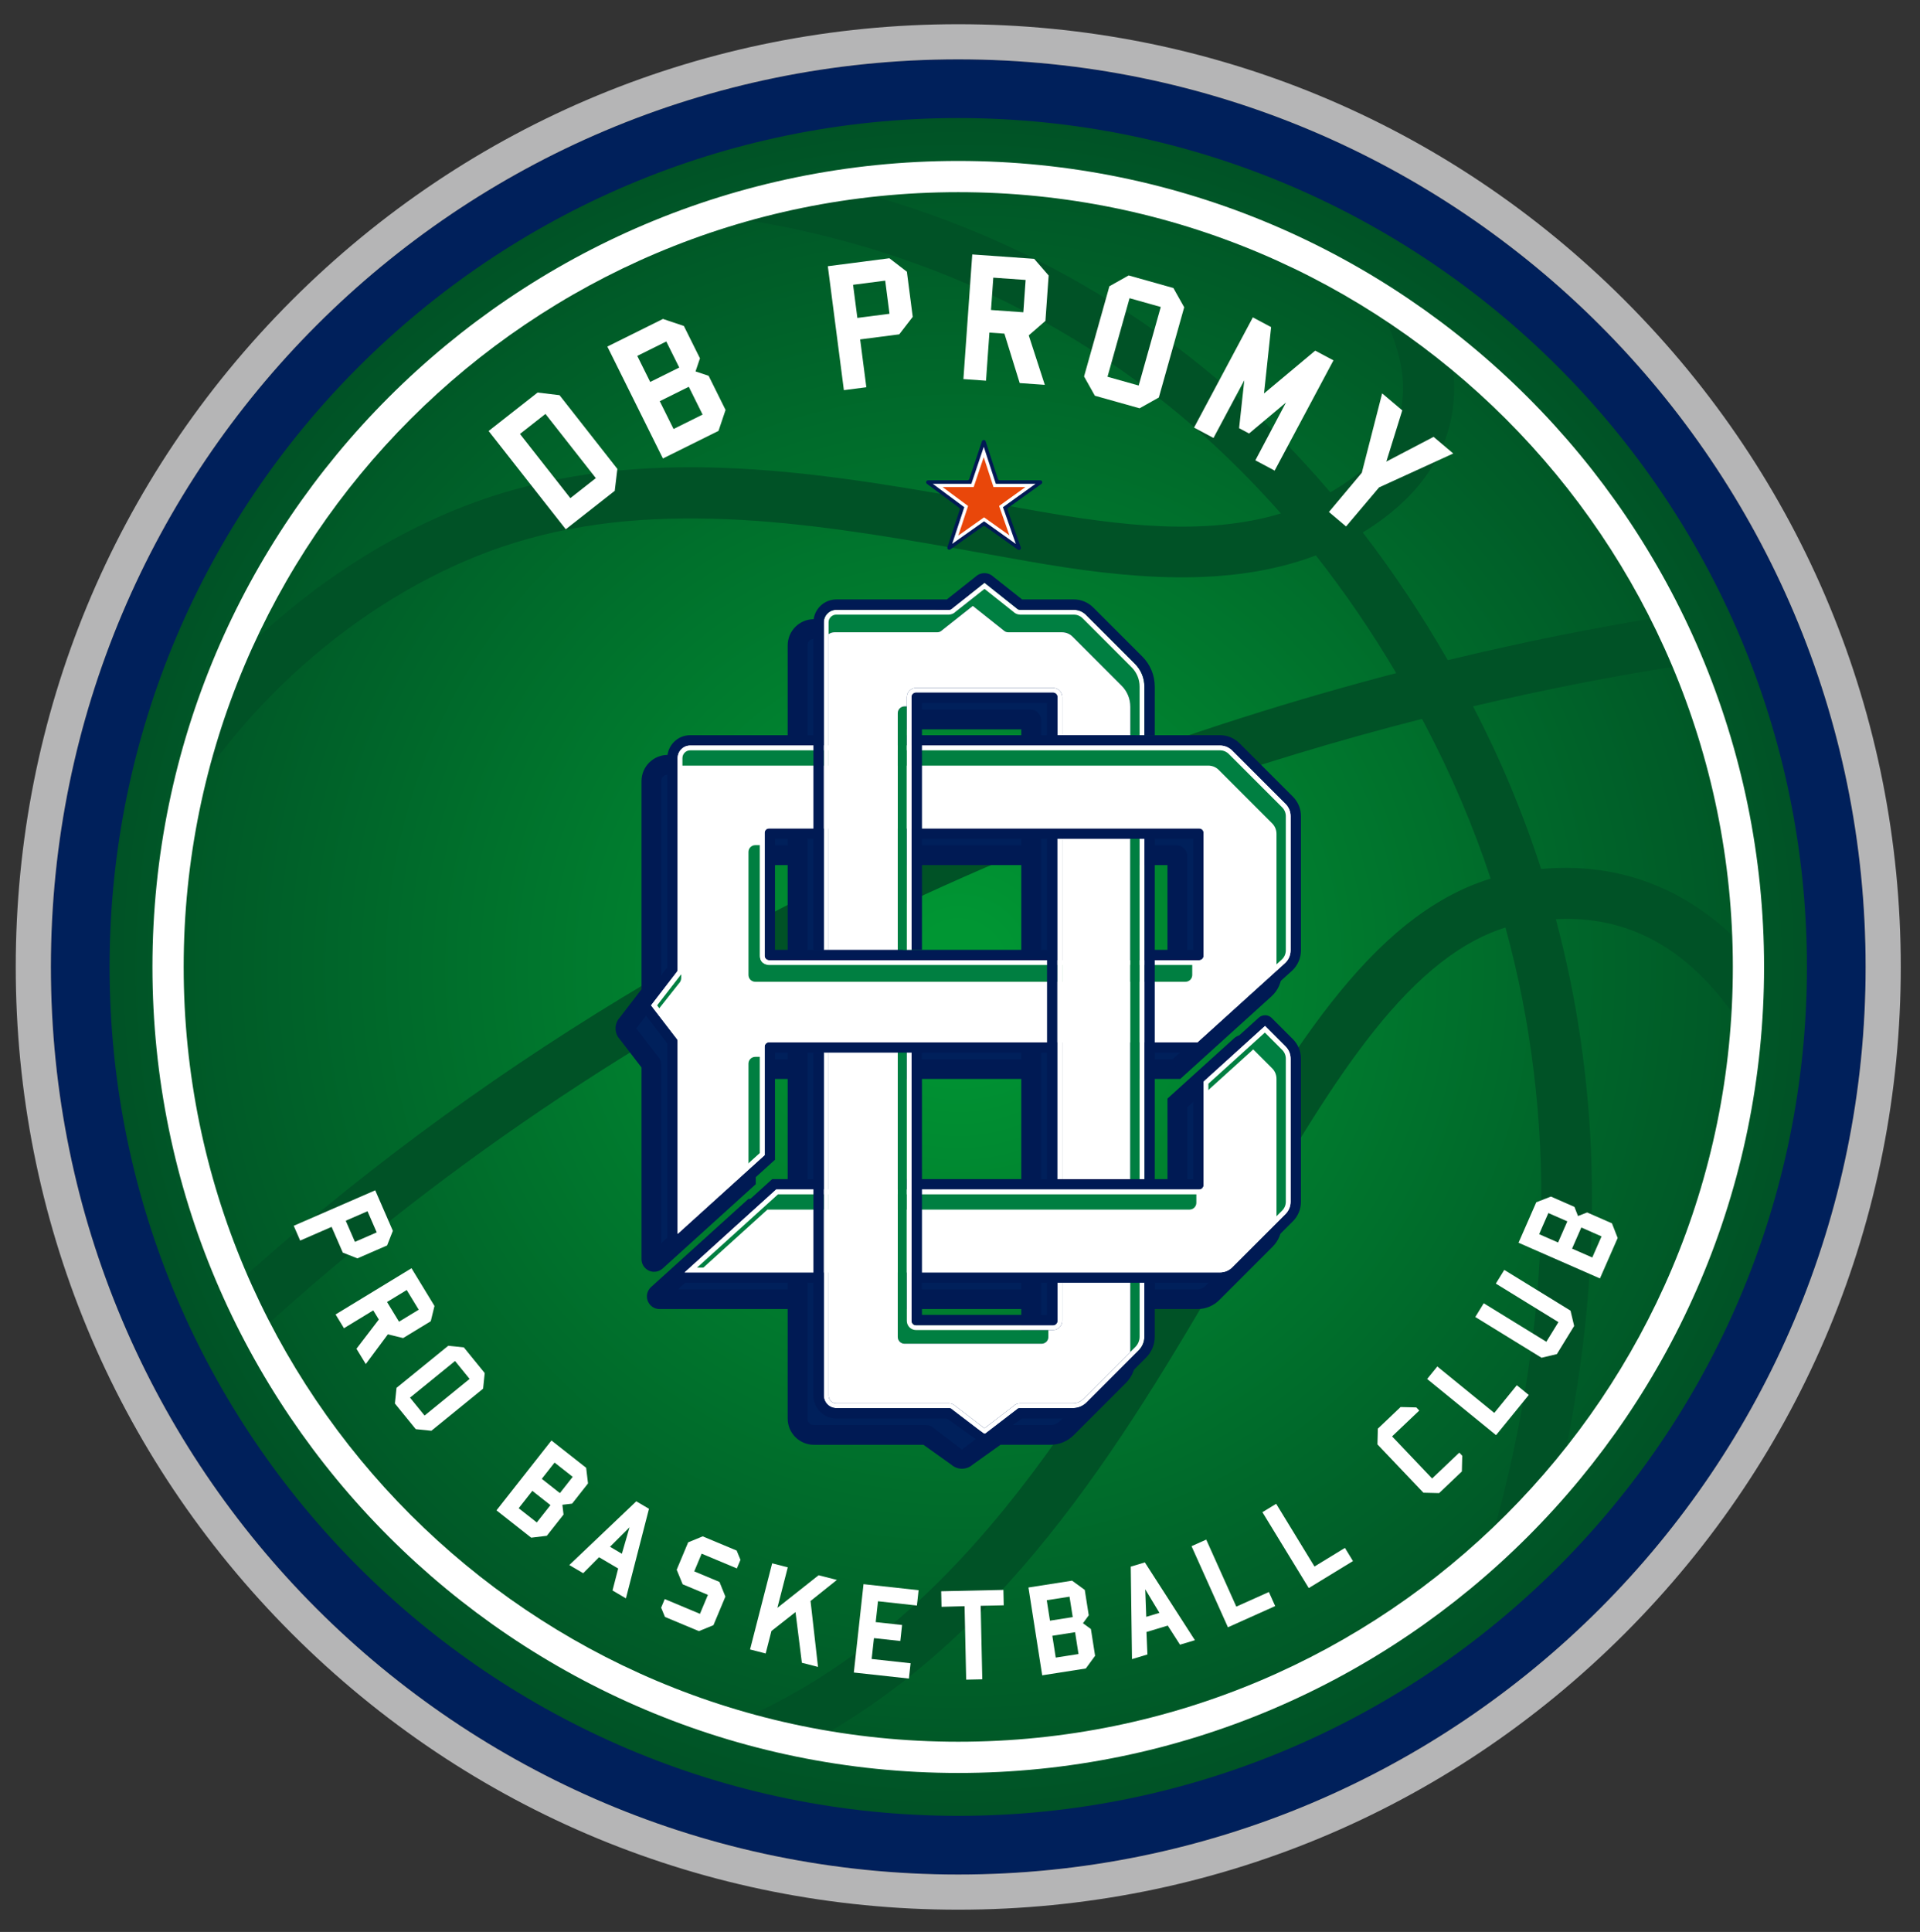 
<svg id="master-artboard" viewBox="0 0 965.724 971.499" version="1.1" xmlns="http://www.w3.org/2000/svg" x="0px" y="0px" style="enable-background:new 0 0 1400 980" width="965.724px" height="971.499px"><rect x="0" y="0" width="965.724" height="971.499" fill="#333333" stroke="none"/><defs><style id="ee-google-fonts">@import url(https://fonts.googleapis.com/css?family=Anton:400|Roboto+Slab:100,300,400,700);</style><path id="text-path-0" d="M 778.846 213.461 A 100 18 0 0 1 988.353 213.461 A 100 18 0 0 1 778.846 213.461 Z" style="fill:none;stroke:red;stroke-width:2"></path><path id="text-path-1" d="M 664.546 37.961 A 100 19 0 0 1 876.581 37.961 A 100 19 0 0 1 664.546 37.961" style="fill:none;stroke:red;stroke-width:2"></path><path id="text-path-2" d="M 765.365 211.709 A 100 17 0 0 1 991.502 211.709 A 100 17 0 0 1 765.365 211.709" style="fill:none;stroke:red;stroke-width:2"></path><path id="path-1" d="M 765.365 211.709 A 100 17 0 0 1 991.502 211.709 A 100 17 0 0 1 765.365 211.709" style="fill:none;stroke:red;stroke-width:2"></path><clipPath clipPathUnits="userSpaceOnUse" id="clipPath207"><path d="M 0,841.89 H 595.28 V 0 H 0 Z" id="path205"></path></clipPath><radialGradient fx="0" fy="0" cx="0" cy="0" r="1" gradientUnits="userSpaceOnUse" gradientTransform="matrix(101.364,0,0,101.364,287.898,452.637)" spreadMethod="pad" id="radialGradient235"><stop style="stop-opacity:1;stop-color:#009633" offset="0" id="stop229"></stop><stop style="stop-opacity:1;stop-color:#009633" offset="0.051" id="stop231"></stop><stop style="stop-opacity:1;stop-color:#005226" offset="1" id="stop233"></stop></radialGradient><clipPath clipPathUnits="userSpaceOnUse" id="clipPath245"><path d="M 0,841.89 H 595.28 V 0 H 0 Z" id="path243"></path></clipPath></defs><rect id="ee-background" x="0" y="0" width="965.724" height="971.499" style="fill:rgb(6, 75, 7);fill-opacity:0;pointer-events:none"></rect>


<path d="M 880.387 239.906" style="fill:rgb(63, 61, 61);fill-opacity:1;stroke:rgb(0, 0, 0);stroke-opacity:1;stroke-width:0"></path><path d="M 864.145 229.487" style="fill:rgb(63, 61, 61);fill-opacity:1;stroke:rgb(0, 0, 0);stroke-opacity:1;stroke-width:0"></path><g transform="matrix(3.159, 0, 0, 3.159, -730.137, -1153.46)"><g id="g199" transform="matrix(1.333,0,0,-1.333,0,1122.52)"><g id="g201"><g id="g203" clip-path="url(#clipPath207)"><g id="g209" transform="translate(179.469,452.711)"><path d="m 0,0 c 0,59.858 48.524,108.382 108.382,108.382 59.857,0 108.383,-48.524 108.383,-108.382 0,-59.857 -48.526,-108.383 -108.383,-108.383 C 48.524,-108.383 0,-59.857 0,0" style="fill:#00205b;fill-opacity:1;fill-rule:nonzero;stroke:none" id="path211"></path></g><g id="g213" transform="translate(287.85,565.29)"><path d="m 0,0 c -30.071,0 -58.342,-11.71 -79.605,-32.972 -21.264,-21.265 -32.974,-49.536 -32.974,-79.607 0,-30.07 11.71,-58.341 32.974,-79.605 21.263,-21.264 49.534,-32.973 79.605,-32.973 30.072,0 58.341,11.709 79.606,32.973 21.263,21.264 32.974,49.535 32.974,79.605 0,30.071 -11.711,58.342 -32.974,79.607 C 58.341,-11.71 30.072,0 0,0 m 0,-4.196 c 59.858,0 108.382,-48.525 108.382,-108.383 0,-59.858 -48.524,-108.38 -108.382,-108.38 -59.857,0 -108.382,48.522 -108.382,108.38 0,59.858 48.525,108.383 108.382,108.383" style="fill:#b5b5b6;fill-opacity:1;fill-rule:nonzero;stroke:none" id="path215"></path></g></g></g><g id="g217"><g id="g219"><g id="g225"><g id="g227"><path d="m 186.478,452.711 c 0,-55.897 45.475,-101.374 101.372,-101.374 v 0 c 55.897,0 101.372,45.477 101.372,101.374 v 0 c 0,55.896 -45.475,101.372 -101.372,101.372 v 0 c -55.897,0 -101.372,-45.476 -101.372,-101.372" style="fill:url(#radialGradient235);stroke:none" id="path237"></path></g></g></g></g><g id="g239"><g id="g241" clip-path="url(#clipPath245)"><g id="g247" transform="translate(380.284,456.498)"><path d="m 0,0 c -6.398,6.004 -14.126,8.701 -22.818,7.912 -2.146,6.66 -4.861,13.142 -8.127,19.422 9.16,2.163 17.202,3.663 23.766,4.702 -0.819,1.951 -1.707,3.866 -2.652,5.747 -6.52,-1.079 -14.709,-2.656 -24.129,-4.934 -3.206,5.573 -6.606,10.642 -10.154,15.25 0.867,0.529 1.718,1.103 2.551,1.73 4.666,3.506 9.151,9.157 8.237,17.641 -2.57,2.158 -5.253,4.183 -8.048,6.058 3.707,-8.062 2.469,-14.068 -3.855,-18.824 -0.895,-0.672 -1.819,-1.27 -2.762,-1.811 -17.498,20.555 -37.977,30.867 -56.268,35.843 -5.225,-0.601 -10.32,-1.63 -15.247,-3.057 19.719,-2.863 44.74,-11.636 65.61,-35.313 -9.119,-2.756 -19.581,-1.383 -29.071,0.284 -1.606,0.284 -3.225,0.574 -4.853,0.865 -19.038,3.413 -38.724,6.943 -57.594,1.716 -12.464,-3.451 -24.67,-11.147 -34.362,-21.294 -2.224,-5.307 -3.97,-10.862 -5.19,-16.613 9.448,15.37 25.097,27.574 41.18,32.028 17.532,4.855 36.523,1.451 54.889,-1.842 1.635,-0.294 3.26,-0.585 4.875,-0.868 11.761,-2.065 23.85,-3.243 34.302,0.714 3.346,-4.249 6.561,-8.921 9.602,-14.056 -11.569,-3.018 -24.666,-7.042 -38.587,-12.407 -38.214,-14.724 -71.946,-35.194 -100.355,-60.878 0.86,-1.943 1.784,-3.852 2.768,-5.725 47.317,43.315 101.301,63.868 139.246,73.545 0.11,-0.208 0.223,-0.411 0.334,-0.62 3.166,-5.994 5.785,-12.15 7.871,-18.453 -14.552,-4.491 -24.308,-21.336 -35.48,-40.637 -13.315,-23 -28.383,-49.005 -55.063,-60.234 3.094,-0.891 6.255,-1.629 9.472,-2.199 24.133,13.207 38.261,37.593 50.87,59.377 10.511,18.156 19.682,33.995 31.971,37.854 6.17,-22.458 5.68,-46.737 -1.499,-72.51 3.063,2.949 5.928,6.105 8.567,9.449 2.461,11.841 3.543,23.486 3.206,34.767 -0.3,10.05 -1.73,19.837 -4.261,29.295 8.43,0.416 15.352,-3.238 21.024,-11.105 0.087,1.651 0.133,3.312 0.133,4.985 C 0.099,-2.79 0.063,-1.392 0,0" style="fill:#005226;fill-opacity:1;fill-rule:nonzero;stroke:none" id="path249"></path></g><g id="g251" transform="translate(238.542,518.75)"><path d="m 0,0 -3.044,-2.39 6.018,-7.664 3.044,2.39 z M 8.276,-9.181 2.427,-13.774 -6.788,-2.038 -0.938,2.555 1.681,2.24 8.59,-6.563 Z" style="fill:#ffffff;fill-opacity:1;fill-rule:nonzero;stroke:none" id="path253"></path></g><g id="g255" transform="translate(255.663,521.994)"><path d="m 0,0 -3.467,-1.723 1.648,-3.32 3.468,1.722 z M -2.687,5.409 -6.153,3.687 -4.608,0.576 -1.141,2.297 Z M 3.551,-5.267 -3.09,-8.563 -9.728,4.802 -3.086,8.1 -0.585,7.258 1.334,3.396 0.807,1.833 2.371,1.307 4.392,-2.766 Z" style="fill:#ffffff;fill-opacity:1;fill-rule:nonzero;stroke:none" id="path257"></path></g><g id="g259" transform="translate(279.125,534.668)"><path d="m 0,0 -3.839,-0.496 0.513,-3.956 3.838,0.497 z m 1.678,-6.412 -4.672,-0.606 0.741,-5.712 -2.684,-0.346 -1.917,14.799 7.353,0.952 2.09,-1.61 0.698,-5.389 z" style="fill:#ffffff;fill-opacity:1;fill-rule:nonzero;stroke:none" id="path261"></path></g><g id="g263" transform="translate(295.897,534.751)"><path d="m 0,0 -3.861,0.273 -0.273,-3.859 3.861,-0.275 z m -0.707,-12.315 -1.827,5.902 -1.791,0.127 -0.406,-5.744 -2.7,0.191 L -6.375,3.046 1.021,2.522 2.75,0.53 2.366,-4.889 0.373,-6.618 2.291,-12.527 Z" style="fill:#ffffff;fill-opacity:1;fill-rule:nonzero;stroke:none" id="path265"></path></g><g id="g267" transform="translate(312.039,531.523)"><path d="m 0,0 -3.727,1.048 -2.635,-9.381 3.725,-1.047 z m -2.529,-12.099 -5.342,1.5 -1.29,2.302 3.027,10.771 2.3,1.292 5.341,-1.502 1.292,-2.299 -3.028,-10.774 z" style="fill:#ffffff;fill-opacity:1;fill-rule:nonzero;stroke:none" id="path269"></path></g><g id="g271" transform="translate(325.641,511.982)"><path d="m 0,0 -2.303,1.23 3.657,6.901 -4.407,-3.7 -1.193,0.636 0.621,5.721 -3.677,-6.89 -2.324,1.241 7.025,13.163 2.18,-1.163 -0.847,-7.926 6.114,5.115 2.179,-1.163 z" style="fill:#ffffff;fill-opacity:1;fill-rule:nonzero;stroke:none" id="path273"></path></g><g id="g275" transform="translate(338.115,509.977)"><path d="m 0,0 -3.943,-4.664 -2.047,1.73 3.926,4.68 2.432,9.483 L 2.771,9.198 0.868,3.083 6.51,6.037 8.859,4.05 Z" style="fill:#ffffff;fill-opacity:1;fill-rule:nonzero;stroke:none" id="path277"></path></g><g id="g279" transform="translate(218.388,421.012)"><path d="M 0,0 -1.098,2.527 -3.699,1.395 -2.601,-1.13 Z M -4.052,-2.413 -5.388,0.659 -9.145,-0.976 -9.913,0.79 -0.178,5.026 1.927,0.189 1.24,-1.558 -2.304,-3.101 Z" style="fill:#ffffff;fill-opacity:1;fill-rule:nonzero;stroke:none" id="path281"></path></g><g id="g283" transform="translate(223.403,411.78)"><path d="M 0,0 -1.433,2.352 -3.784,0.92 -2.352,-1.432 Z m -7.435,-4.663 2.672,3.491 -0.665,1.092 -3.499,-2.131 -1.001,1.644 9.068,5.521 2.744,-4.506 -0.444,-1.824 -3.302,-2.01 -1.823,0.444 -2.637,-3.548 z" style="fill:#ffffff;fill-opacity:1;fill-rule:nonzero;stroke:none" id="path285"></path></g><g id="g287" transform="translate(229.482,403.518)"><path d="m 0,0 -1.738,2.137 -5.38,-4.375 1.738,-2.139 z m -6.433,-6.001 -2.491,3.063 0.193,1.869 6.179,5.024 1.866,-0.193 2.492,-3.064 -0.193,-1.866 -6.178,-5.025 z" style="fill:#ffffff;fill-opacity:1;fill-rule:nonzero;stroke:none" id="path289"></path></g><g id="g291" transform="translate(241.797,391.822)"><path d="m 0,0 -2.165,1.704 -1.529,-1.942 2.164,-1.705 z m -2.658,-3.377 -2.164,1.705 -1.631,-2.074 2.164,-1.701 z m -2.3,-3.889 -4.146,3.264 6.566,8.343 4.146,-3.262 0.222,-1.864 -1.897,-2.412 -1.166,-0.139 0.139,-1.166 -2,-2.539 z" style="fill:#ffffff;fill-opacity:1;fill-rule:nonzero;stroke:none" id="path293"></path></g><g id="g295" transform="translate(248.585,385.795)"><path d="m 0,0 -2.33,-2.324 1.415,-0.834 z m -2.032,-7.543 0.678,2.623 -2.288,1.346 -1.893,-1.906 -1.658,0.974 8.001,7.61 L 2.323,2.211 -0.43,-8.486 Z" style="fill:#ffffff;fill-opacity:1;fill-rule:nonzero;stroke:none" id="path297"></path></g><g id="g299" transform="translate(256.871,373.397)"><path d="m 0,0 -4.055,1.695 -0.454,1.108 0.428,1.025 4.208,-1.762 0.949,2.266 -3.015,1.262 -0.713,1.736 1.37,3.275 1.737,0.713 L 4.511,9.621 4.965,8.514 4.537,7.488 0.328,9.25 -0.556,7.137 2.458,5.875 3.165,4.125 1.737,0.711 Z" style="fill:#ffffff;fill-opacity:1;fill-rule:nonzero;stroke:none" id="path301"></path></g><g id="g303" transform="translate(269.169,369.619)"><path d="M 0,0 -0.758,6.055 -3.634,3.795 -4.323,1.109 -6.188,1.59 -3.547,11.877 -1.682,11.396 -2.924,6.559 1.998,10.451 4.185,9.893 1.037,7.377 1.929,-0.494 Z" style="fill:#ffffff;fill-opacity:1;fill-rule:nonzero;stroke:none" id="path305"></path></g><g id="g307" transform="translate(275.378,368.453)"><path d="M 0,0 1.156,10.553 7.735,9.832 7.535,8.002 2.885,8.512 2.612,6.021 5.762,5.678 5.552,3.766 2.402,4.109 2.129,1.619 6.78,1.109 6.578,-0.719 Z" style="fill:#ffffff;fill-opacity:1;fill-rule:nonzero;stroke:none" id="path309"></path></g><g id="g311" transform="translate(293.282,376.482)"><path d="m 0,0 -2.753,-0.061 0.191,-8.777 -1.924,-0.041 -0.192,8.775 -2.753,-0.078 -0.041,1.858 7.432,0.164 z" style="fill:#ffffff;fill-opacity:1;fill-rule:nonzero;stroke:none" id="path313"></path></g><g id="g315" transform="translate(301.806,373.269)"><path d="m 0,0 -2.72,-0.426 0.408,-2.605 2.719,0.424 z m -0.665,4.244 -2.72,-0.426 0.383,-2.441 2.72,0.426 z M 1.282,-4.332 -3.929,-5.148 -5.571,5.338 -0.36,6.154 1.155,5.051 1.631,2.018 0.94,1.07 1.888,0.381 2.389,-2.816 Z" style="fill:#ffffff;fill-opacity:1;fill-rule:nonzero;stroke:none" id="path317"></path></g><g id="g319" transform="translate(310.185,378.394)"><path d="m 0,0 0.121,-3.289 1.573,0.473 z M 4.152,-6.615 2.689,-4.336 0.146,-5.1 0.26,-7.785 -1.584,-8.34 -1.731,2.705 -0.047,3.211 5.932,-6.08 Z" style="fill:#ffffff;fill-opacity:1;fill-rule:nonzero;stroke:none" id="path321"></path></g><g id="g323" transform="translate(320.062,373.857)"><path d="m 0,0 -4.347,9.684 1.755,0.787 3.593,-8.004 3.89,1.744 0.753,-1.68 z" style="fill:#ffffff;fill-opacity:1;fill-rule:nonzero;stroke:none" id="path325"></path></g><g id="g327" transform="translate(329.716,378.539)"><path d="m 0,0 -5.535,9.061 1.643,1.003 4.575,-7.49 3.638,2.223 0.961,-1.572 z" style="fill:#ffffff;fill-opacity:1;fill-rule:nonzero;stroke:none" id="path329"></path></g><g id="g331" transform="translate(348.004,392.465)"><path d="m 0,0 -2.717,-2.586 -1.877,0.049 -5.489,5.77 0.047,1.876 2.718,2.585 1.876,-0.047 0.354,-0.373 -3.246,-3.086 4.78,-5.027 3.247,3.088 0.354,-0.373 z" style="fill:#ffffff;fill-opacity:1;fill-rule:nonzero;stroke:none" id="path333"></path></g><g id="g335" transform="translate(352.088,396.801)"><path d="M 0,0 -8.232,6.708 -7.018,8.2 -0.211,2.656 2.482,5.962 3.909,4.798 Z" style="fill:#ffffff;fill-opacity:1;fill-rule:nonzero;stroke:none" id="path337"></path></g><g id="g339" transform="translate(361.418,409.841)"><path d="m 0,0 -2.068,-3.363 -1.828,-0.435 -7.913,4.867 1.008,1.641 7.477,-4.599 1.443,2.346 -7.476,4.6 1.009,1.637 7.912,-4.868 z" style="fill:#ffffff;fill-opacity:1;fill-rule:nonzero;stroke:none" id="path341"></path></g><g id="g343" transform="translate(362.273,421.598)"><path d="m 0,0 -1.105,-2.523 2.415,-1.059 1.106,2.52 z m -3.935,1.725 -1.106,-2.521 2.264,-0.995 1.106,2.524 z M 4.342,-1.253 2.223,-6.083 -7.5,-1.82 -5.381,3.012 -3.632,3.694 -0.822,2.461 -0.396,1.369 0.697,1.795 3.66,0.496 Z" style="fill:#ffffff;fill-opacity:1;fill-rule:nonzero;stroke:none" id="path345"></path></g><g id="g347" transform="translate(287.85,548.962)"><path d="m 0,0 c -53.073,0 -96.251,-43.178 -96.251,-96.251 0,-53.074 43.178,-96.252 96.251,-96.252 53.074,0 96.252,43.178 96.252,96.252 C 96.252,-43.178 53.074,0 0,0 m 0,-3.729 c 51.099,0 92.522,-41.424 92.522,-92.522 0,-51.098 -41.423,-92.522 -92.522,-92.522 -51.099,0 -92.521,41.424 -92.521,92.522 0,51.098 41.422,92.522 92.521,92.522" style="fill:#ffffff;fill-opacity:1;fill-rule:nonzero;stroke:none" id="path349"></path></g><path d="m 313.944,451.29 h -51.386 v 14.692 h 51.386 z m 2.476,25.636 h -63.274 c -1.119,0 -2.025,-0.906 -2.025,-2.024 v -25.235 l -2.863,-3.721 c -0.317,-0.316 -0.317,-0.829 0,-1.145 l 2.863,-3.719 v -23.265 c 0,-0.351 0.416,-0.536 0.676,-0.3 l 10.761,9.74 v 13.186 h 51.386 l 10.585,9.582 c 0.543,0.491 0.854,1.189 0.854,1.922 v 16.018 c 0,0.688 -0.274,1.347 -0.76,1.832 l -6.37,6.37 c -0.486,0.486 -1.145,0.759 -1.833,0.759" style="fill:#007f41;fill-opacity:1;fill-rule:nonzero;stroke:none" id="path351"></path><path d="m 263.663,452.395 h 49.177 v 12.483 h -49.177 z m 51.386,-2.21 h -53.596 v 16.901 h 53.596 z m -65.838,-4.811 3.015,-3.917 v -22.063 l 9.227,8.353 v 13.8 h 52.066 l 10.27,9.298 c 0.311,0.281 0.488,0.683 0.488,1.102 v 16.018 c 0,0.397 -0.154,0.771 -0.435,1.051 l -6.37,6.37 c -0.278,0.276 -0.659,0.436 -1.052,0.436 h -63.274 c -0.508,0 -0.92,-0.413 -0.92,-0.92 V 449.29 Z m 2.313,-29.066 c -0.207,0 -0.415,0.043 -0.611,0.13 -0.546,0.242 -0.898,0.784 -0.898,1.379 v 22.888 l -2.598,3.378 c -0.667,0.729 -0.667,1.852 0,2.582 l 2.598,3.377 v 24.86 c 0,1.725 1.405,3.129 3.131,3.129 h 63.274 c 0.988,0 1.916,-0.384 2.614,-1.083 l 6.37,-6.37 c 0.699,-0.698 1.082,-1.627 1.082,-2.613 v -16.018 c 0,-1.043 -0.442,-2.041 -1.215,-2.742 l -10.901,-9.867 h -50.707 v -12.571 l -11.124,-10.069 c -0.284,-0.257 -0.646,-0.39 -1.015,-0.39" style="fill:#001a54;fill-opacity:1;fill-rule:nonzero;stroke:none" id="path353"></path><g id="g355" transform="translate(262.558,466.791)"><path d="m 0,0 c -0.447,0 -0.81,-0.362 -0.81,-0.81 v -14.691 c 0,-0.448 0.363,-0.81 0.81,-0.81 h 51.386 c 0.447,0 0.81,0.362 0.81,0.81 V -0.81 c 0,0.448 -0.363,0.81 -0.81,0.81 z m -10.628,-25.71 c 0,0.215 -0.085,0.42 -0.238,0.572 l -2.862,3.72 2.862,3.72 c 0.153,0.152 0.238,0.358 0.238,0.572 V 8.109 c 0,0.671 0.546,1.216 1.214,1.216 h 63.277 c 0.475,0 0.923,-0.186 1.259,-0.522 l 6.37,-6.371 c 0.337,-0.335 0.522,-0.783 0.522,-1.26 v -16.017 c 0,-0.503 -0.213,-0.984 -0.586,-1.321 L 51.075,-25.539 H 0 c -0.447,0 -0.81,-0.361 -0.81,-0.808 v -12.827 l -9.818,-8.888 z" style="fill:#00205b;fill-opacity:1;fill-rule:nonzero;stroke:none" id="path357"></path></g><g id="g359" transform="translate(262.558,466.35)"><path d="M 0,0 C -0.204,0 -0.368,-0.166 -0.368,-0.368 V -15.06 c 0,-0.203 0.164,-0.368 0.368,-0.368 h 51.386 c 0.202,0 0.368,0.165 0.368,0.368 V -0.368 C 51.754,-0.166 51.588,0 51.386,0 Z M 51.386,-16.312 H 0 c -0.69,0 -1.252,0.562 -1.252,1.252 v 14.692 c 0,0.69 0.562,1.251 1.252,1.251 h 51.386 c 0.691,0 1.252,-0.561 1.252,-1.251 V -15.06 c 0,-0.69 -0.561,-1.252 -1.252,-1.252 m -61.917,-8.095 c 0.223,-0.233 0.345,-0.538 0.345,-0.862 v -21.356 l 8.934,8.088 v 12.631 c 0,0.69 0.562,1.252 1.252,1.252 h 50.903 l 10.228,9.258 c 0.282,0.253 0.442,0.615 0.442,0.993 V 1.615 c 0,0.357 -0.14,0.694 -0.395,0.947 l -6.369,6.37 c -0.253,0.253 -0.59,0.393 -0.947,0.393 H -9.413 c -0.425,0 -0.773,-0.348 -0.773,-0.774 v -25.236 c 0,-0.323 -0.122,-0.628 -0.344,-0.862 l -2.64,-3.43 z m -0.539,-24.21 v 23.348 c 0,0.098 -0.038,0.191 -0.108,0.26 l -0.037,0.043 -3.07,3.989 3.107,4.033 c 0.07,0.069 0.108,0.16 0.108,0.259 V 8.551 c 0,0.913 0.743,1.657 1.657,1.657 h 63.275 c 0.594,0 1.152,-0.23 1.572,-0.651 l 6.37,-6.37 c 0.421,-0.419 0.652,-0.979 0.652,-1.572 v -16.018 c 0,-0.628 -0.266,-1.228 -0.733,-1.649 L 51.245,-25.538 H 0 c -0.204,0 -0.368,-0.166 -0.368,-0.368 v -13.025 z" style="fill:#001a54;fill-opacity:1;fill-rule:nonzero;stroke:none" id="path361"></path></g><g id="g363" transform="translate(313.944,436.502)"><path d="m 0,0 v -12.594 h -50.732 l -11.312,-10.238 c -0.275,-0.25 -0.1,-0.706 0.271,-0.706 H 2.476 c 0.687,0 1.346,0.272 1.833,0.759 l 6.37,6.369 c 0.486,0.487 0.759,1.145 0.759,1.835 V 2.503 c 0,0.688 -0.273,1.348 -0.759,1.833 L 8.153,6.861 C 8.001,7.014 7.755,7.021 7.596,6.875 Z" style="fill:#007f41;fill-opacity:1;fill-rule:nonzero;stroke:none" id="path365"></path></g><g id="g367" transform="translate(253.988,414.068)"><path d="m 0,0 h 62.432 c 0.398,0 0.772,0.154 1.052,0.436 l 6.37,6.37 c 0.281,0.28 0.436,0.654 0.436,1.05 v 17.081 c 0,0.397 -0.155,0.771 -0.436,1.053 l -2.055,2.053 -6.738,-6.1 V 8.736 H 9.65 Z M 62.432,-2.209 H -1.817 c -0.629,0 -1.183,0.379 -1.409,0.967 -0.226,0.588 -0.07,1.239 0.396,1.662 L 8.799,10.944 h 50.053 v 11.981 l 7.959,7.202 c 0.596,0.543 1.511,0.52 2.08,-0.05 l 2.526,-2.525 c 0.698,-0.699 1.082,-1.626 1.082,-2.615 V 7.856 c 0,-0.986 -0.384,-1.915 -1.082,-2.613 L 65.045,-1.128 C 64.348,-1.825 63.42,-2.209 62.432,-2.209" style="fill:#001a54;fill-opacity:1;fill-rule:nonzero;stroke:none" id="path369"></path></g><g id="g371" transform="translate(253.222,413.773)"><path d="m 0,0 10.302,9.325 h 50.42 c 0.447,0 0.81,0.362 0.81,0.81 V 22.37 l 7.043,6.375 2.253,-2.253 c 0.337,-0.337 0.522,-0.784 0.522,-1.26 V 8.151 c 0,-0.475 -0.185,-0.922 -0.522,-1.259 L 64.458,0.521 C 64.122,0.186 63.674,0 63.199,0 Z" style="fill:#00205b;fill-opacity:1;fill-rule:nonzero;stroke:none" id="path373"></path></g><g id="g375" transform="translate(254.369,414.216)"><path d="m 0,0 h 62.051 c 0.358,0 0.695,0.139 0.948,0.393 l 6.369,6.369 c 0.255,0.252 0.394,0.59 0.394,0.946 V 24.79 c 0,0.358 -0.139,0.694 -0.394,0.947 l -1.955,1.956 -6.584,-5.962 V 9.692 c 0,-0.69 -0.563,-1.251 -1.253,-1.251 H 9.326 Z M 62.051,-0.884 H -2.292 L 8.985,9.324 h 50.591 c 0.203,0 0.368,0.166 0.368,0.368 v 12.431 l 7.5,6.789 2.55,-2.55 c 0.421,-0.42 0.651,-0.978 0.651,-1.572 V 7.708 c 0,-0.592 -0.23,-1.151 -0.651,-1.572 l -6.37,-6.369 c -0.42,-0.42 -0.979,-0.651 -1.573,-0.651" style="fill:#001a54;fill-opacity:1;fill-rule:nonzero;stroke:none" id="path377"></path></g><path d="m 296.484,407.699 h -16.369 v 74.49 h 16.369 z m 4.309,84.677 c -0.485,0.485 -1.145,0.759 -1.832,0.759 h -6.419 l -3.675,2.907 c -0.316,0.316 -0.829,0.316 -1.145,0 l -3.675,-2.907 h -13.441 c -1.119,0 -2.026,-0.907 -2.026,-2.025 v -92.33 c 0,-1.119 0.907,-2.025 2.026,-2.025 h 13.441 l 3.675,-2.622 c 0.316,-0.316 0.829,-0.316 1.145,0 l 3.675,2.622 h 6.317 c 0.752,0 1.473,0.298 2.005,0.83 l 6.228,6.228 c 0.531,0.532 0.831,1.253 0.831,2.004 v 77.616 c 0,1.162 -0.462,2.275 -1.282,3.096 z" style="fill:#007f41;fill-opacity:1;fill-rule:nonzero;stroke:none" id="path379"></path><path d="m 281.221,408.805 h 14.158 v 72.28 h -14.158 z m 16.369,-2.209 h -18.579 v 76.699 h 18.579 z m -26.985,85.433 c -0.507,0 -0.92,-0.412 -0.92,-0.919 v -92.33 c 0,-0.509 0.413,-0.92 0.92,-0.92 H 284.4 l 3.894,-2.777 3.894,2.777 h 6.671 c 0.463,0 0.897,0.179 1.225,0.506 l 6.227,6.229 c 0.328,0.326 0.507,0.76 0.507,1.222 v 77.616 c 0,0.875 -0.341,1.697 -0.959,2.315 l -5.847,5.847 c -0.281,0.281 -0.655,0.434 -1.051,0.434 h -6.803 l -3.864,3.058 -3.863,-3.058 z m 17.689,-99.237 c -0.475,0 -0.922,0.172 -1.273,0.484 l -3.328,2.374 h -13.088 c -1.725,0 -3.13,1.405 -3.13,3.13 v 92.33 c 0,1.726 1.405,3.13 3.13,3.13 h 13.058 l 3.333,2.635 c 0.709,0.658 1.887,0.658 2.597,0 l 3.333,-2.635 h 6.035 c 0.986,0 1.915,-0.386 2.613,-1.083 l 5.848,-5.847 c 1.035,-1.035 1.605,-2.412 1.605,-3.877 v -77.616 c 0,-1.052 -0.41,-2.042 -1.154,-2.785 l -6.227,-6.227 c -0.744,-0.745 -1.734,-1.155 -2.787,-1.155 h -5.963 l -3.327,-2.374 c -0.352,-0.312 -0.799,-0.484 -1.275,-0.484" style="fill:#001a54;fill-opacity:1;fill-rule:nonzero;stroke:none" id="path381"></path><g id="g383" transform="translate(280.116,483)"><path d="m 0,0 c -0.447,0 -0.81,-0.363 -0.81,-0.811 v -74.49 c 0,-0.446 0.363,-0.808 0.81,-0.808 h 16.368 c 0.447,0 0.811,0.362 0.811,0.808 v 74.49 C 17.179,-0.363 16.815,0 16.368,0 Z m 4.503,-85.673 c -0.151,0.153 -0.357,0.237 -0.572,0.237 H -9.511 c -0.67,0 -1.216,0.546 -1.216,1.216 V 8.11 c 0,0.67 0.546,1.214 1.216,1.214 H 3.931 c 0.218,0 0.426,0.089 0.579,0.245 l 3.676,2.907 3.661,-2.907 c 0.152,-0.156 0.361,-0.245 0.579,-0.245 h 6.419 c 0.475,0 0.923,-0.184 1.259,-0.521 l 5.848,-5.848 c 0.673,-0.673 1.045,-1.569 1.045,-2.522 v -77.616 c 0,-0.541 -0.211,-1.048 -0.594,-1.432 l -6.228,-6.228 c -0.383,-0.383 -0.891,-0.593 -1.432,-0.593 h -6.317 c -0.215,0 -0.421,-0.084 -0.572,-0.236 L 8.178,-88.49 Z" style="fill:#00205b;fill-opacity:1;fill-rule:nonzero;stroke:none" id="path385"></path></g><g id="g387" transform="translate(280.116,482.559)"><path d="m 0,0 c -0.203,0 -0.368,-0.166 -0.368,-0.368 v -74.49 c 0,-0.205 0.165,-0.369 0.368,-0.369 h 16.368 c 0.203,0 0.369,0.164 0.369,0.369 v 74.49 C 16.737,-0.166 16.571,0 16.368,0 Z M 16.368,-76.111 H 0 c -0.69,0 -1.251,0.562 -1.251,1.253 v 74.49 c 0,0.69 0.561,1.252 1.251,1.252 h 16.368 c 0.691,0 1.252,-0.562 1.252,-1.252 v -74.49 c 0,-0.691 -0.561,-1.253 -1.252,-1.253 M 4.792,-84.896 c 0.245,-0.188 2.585,-1.983 3.386,-2.595 l 3.387,2.596 c 0.233,0.221 0.538,0.343 0.861,0.343 h 6.317 c 0.423,0 0.821,0.165 1.119,0.465 l 6.229,6.226 c 0.299,0.299 0.465,0.696 0.465,1.12 V 0.874 c 0,0.835 -0.327,1.621 -0.917,2.211 l -5.847,5.846 c -0.254,0.254 -0.59,0.392 -0.947,0.392 h -6.419 c -0.325,0 -0.641,0.13 -0.873,0.357 L 8.185,12.353 4.803,9.678 C 4.572,9.453 4.255,9.323 3.931,9.323 H -9.511 c -0.427,0 -0.773,-0.346 -0.773,-0.772 v -92.329 c 0,-0.426 0.346,-0.774 0.773,-0.774 H 3.931 c 0.318,0 0.631,-0.125 0.861,-0.344 m 3.537,-3.595 H 8.178 c -0.15,0 -0.15,0 -3.944,2.91 l -0.044,0.038 c -0.068,0.069 -0.163,0.107 -0.259,0.107 H -9.511 c -0.914,0 -1.657,0.745 -1.657,1.658 V 8.551 c 0,0.914 0.743,1.656 1.657,1.656 H 3.931 c 0.097,0 0.194,0.041 0.263,0.112 l 0.041,0.038 3.951,3.123 3.977,-3.161 c 0.068,-0.071 0.165,-0.112 0.263,-0.112 h 6.419 c 0.593,0 1.152,-0.23 1.572,-0.651 l 5.848,-5.847 c 0.756,-0.756 1.173,-1.763 1.173,-2.835 v -77.615 c 0,-0.659 -0.256,-1.28 -0.722,-1.745 l -6.227,-6.228 c -0.467,-0.464 -1.087,-0.722 -1.746,-0.722 h -6.317 c -0.098,0 -0.191,-0.038 -0.261,-0.107 l -0.042,-0.038 z" style="fill:#001a54;fill-opacity:1;fill-rule:nonzero;stroke:none" id="path389"></path></g><path d="m 316.631,454.039 h -51.386 v 14.692 h 51.386 z m 2.476,25.636 h -63.274 c -1.12,0 -2.025,-0.906 -2.025,-2.026 v -25.234 l -2.863,-3.72 c -0.316,-0.317 -0.316,-0.828 0,-1.146 l 2.863,-3.72 v -23.263 c 0,-0.351 0.417,-0.536 0.676,-0.3 l 10.761,9.739 v 13.186 h 51.386 l 10.586,9.583 c 0.543,0.491 0.852,1.188 0.852,1.921 v 16.017 c 0,0.688 -0.273,1.347 -0.758,1.833 l -6.371,6.371 c -0.486,0.486 -1.145,0.759 -1.833,0.759" style="fill:#008f43;fill-opacity:1;fill-rule:nonzero;stroke:none" id="path391"></path><path d="m 265.96,454.753 h 49.958 v 13.262 H 265.96 Z m 51.386,-1.429 h -52.814 v 16.121 h 52.814 z m -61.513,25.636 c -0.723,0 -1.311,-0.588 -1.311,-1.311 v -25.478 l -3.072,-3.981 c -0.018,-0.019 -0.027,-0.041 -0.027,-0.067 0,-0.027 0.009,-0.05 0.027,-0.068 l 0.061,-0.07 3.011,-3.912 v -22.809 l 10.009,9.059 v 13.583 h 51.825 l 10.382,9.398 c 0.393,0.355 0.617,0.862 0.617,1.391 v 16.017 c 0,0.502 -0.195,0.974 -0.549,1.328 l -6.37,6.371 c -0.35,0.35 -0.834,0.549 -1.329,0.549 z m -1.622,-59.514 c -0.152,0 -0.307,0.033 -0.453,0.098 -0.404,0.178 -0.664,0.581 -0.664,1.022 v 23.02 l -2.691,3.496 c -0.264,0.284 -0.409,0.65 -0.409,1.041 0,0.388 0.145,0.755 0.409,1.039 l 2.691,3.496 v 24.991 c 0,1.512 1.228,2.74 2.739,2.74 h 63.274 c 0.883,0 1.713,-0.344 2.339,-0.968 l 6.368,-6.369 c 0.626,-0.626 0.97,-1.455 0.97,-2.34 v -16.017 c 0,-0.931 -0.396,-1.826 -1.087,-2.451 l -10.791,-9.765 H 265.96 v -12.79 l -10.997,-9.953 c -0.21,-0.19 -0.478,-0.29 -0.752,-0.29" style="fill:#001a54;fill-opacity:1;fill-rule:nonzero;stroke:none" id="path393"></path><g id="g395" transform="translate(265.246,469.254)"><path d="m 0,0 c -0.289,0 -0.524,-0.234 -0.524,-0.523 v -14.692 c 0,-0.289 0.235,-0.525 0.524,-0.525 h 51.385 c 0.29,0 0.526,0.236 0.526,0.525 V -0.523 C 51.911,-0.234 51.675,0 51.385,0 Z M 51.385,-16.312 H 0 c -0.604,0 -1.096,0.493 -1.096,1.097 v 14.692 c 0,0.604 0.492,1.095 1.096,1.095 h 51.385 c 0.606,0 1.098,-0.491 1.098,-1.095 v -14.692 c 0,-0.604 -0.492,-1.097 -1.098,-1.097 m -62.034,-8.351 c 0.198,-0.207 0.307,-0.476 0.307,-0.762 V -47.13 l 9.246,8.369 v 12.698 c 0,0.605 0.492,1.097 1.096,1.097 h 50.963 l 10.274,9.298 c 0.312,0.284 0.492,0.687 0.492,1.109 V 1.459 c 0,0.4 -0.156,0.775 -0.439,1.058 L 54.92,8.888 C 54.638,9.17 54.262,9.325 53.862,9.325 H -9.414 c -0.512,0 -0.928,-0.417 -0.928,-0.929 v -25.235 c 0,-0.286 -0.109,-0.555 -0.307,-0.76 l -2.718,-3.532 z m -0.265,-23.756 v 22.994 c 0,0.14 -0.054,0.273 -0.154,0.372 l -0.024,0.028 -2.997,3.894 3.021,3.921 c 0.1,0.1 0.154,0.231 0.154,0.371 V 8.396 c 0,0.827 0.673,1.501 1.5,1.501 h 63.276 c 0.553,0 1.072,-0.215 1.463,-0.606 l 6.369,-6.37 c 0.39,-0.39 0.605,-0.91 0.605,-1.462 v -16.018 c 0,-0.583 -0.247,-1.141 -0.679,-1.533 L 51.184,-25.537 H 0 c -0.289,0 -0.524,-0.235 -0.524,-0.526 v -12.953 z" style="fill:#ffffff;fill-opacity:1;fill-rule:nonzero;stroke:none" id="path397"></path></g><g id="g399" transform="translate(316.631,439.252)"><path d="m 0,0 v -12.595 h -50.732 l -11.312,-10.24 c -0.275,-0.248 -0.099,-0.705 0.272,-0.705 H 2.477 c 0.687,0 1.346,0.273 1.833,0.76 l 6.37,6.369 c 0.486,0.486 0.758,1.146 0.758,1.832 V 2.502 c 0,0.688 -0.272,1.347 -0.758,1.834 L 8.154,6.859 C 8.001,7.013 7.756,7.019 7.596,6.874 Z" style="fill:#008f43;fill-opacity:1;fill-rule:nonzero;stroke:none" id="path401"></path></g><g id="g403" transform="translate(255.661,416.427)"><path d="m 0,0 h 63.446 c 0.502,0 0.973,0.195 1.328,0.55 l 6.371,6.369 c 0.354,0.355 0.549,0.825 0.549,1.328 v 17.08 c 0,0.501 -0.195,0.973 -0.549,1.328 l -2.318,2.317 -7.142,-6.465 V 9.517 H 10.514 Z M 63.446,-1.429 H -0.803 c -0.466,0 -0.877,0.281 -1.044,0.717 -0.168,0.436 -0.052,0.919 0.293,1.233 L 9.963,10.945 h 50.294 v 12.196 l 7.829,7.088 c 0.443,0.4 1.121,0.385 1.544,-0.038 l 2.525,-2.525 c 0.623,-0.624 0.968,-1.455 0.968,-2.339 V 8.247 c 0,-0.884 -0.345,-1.714 -0.968,-2.337 l -6.371,-6.369 c -0.624,-0.626 -1.455,-0.97 -2.338,-0.97" style="fill:#001a54;fill-opacity:1;fill-rule:nonzero;stroke:none" id="path405"></path></g><g id="g407" transform="translate(265.246,469.54)"><path d="m 0,0 c -0.448,0 -0.811,-0.362 -0.811,-0.81 v -14.691 c 0,-0.448 0.363,-0.81 0.811,-0.81 h 51.385 c 0.448,0 0.811,0.362 0.811,0.81 V -0.81 c 0,0.448 -0.363,0.81 -0.811,0.81 z m -10.628,-25.709 c 0,0.214 -0.086,0.419 -0.238,0.571 l -2.862,3.721 2.862,3.719 c 0.152,0.152 0.238,0.358 0.238,0.573 V 8.11 c 0,0.67 0.545,1.215 1.214,1.215 h 63.276 c 0.476,0 0.924,-0.185 1.26,-0.522 l 6.37,-6.371 c 0.337,-0.335 0.522,-0.783 0.522,-1.259 v -16.018 c 0,-0.502 -0.213,-0.984 -0.586,-1.321 L 51.075,-25.537 H 0 c -0.448,0 -0.811,-0.363 -0.811,-0.81 v -12.827 l -9.817,-8.888 z" style="fill:#ffffff;fill-opacity:1;fill-rule:nonzero;stroke:none" id="path409"></path></g><g id="g411" transform="translate(255.909,416.522)"><path d="m 0,0 10.303,9.324 h 50.419 c 0.447,0 0.81,0.364 0.81,0.81 V 22.37 l 7.044,6.374 2.253,-2.252 c 0.336,-0.336 0.522,-0.784 0.522,-1.261 V 8.151 c 0,-0.476 -0.186,-0.923 -0.522,-1.26 L 64.458,0.521 C 64.122,0.185 63.675,0 63.198,0 Z" style="fill:#ffffff;fill-opacity:1;fill-rule:nonzero;stroke:none" id="path413"></path></g><g id="g415" transform="translate(256.651,416.808)"><path d="m 0,0 h 62.457 c 0.4,0 0.776,0.156 1.058,0.439 l 6.369,6.37 c 0.283,0.282 0.44,0.659 0.44,1.057 v 17.08 c 0,0.4 -0.157,0.777 -0.44,1.059 l -2.06,2.061 -6.747,-6.108 V 9.849 c 0,-0.603 -0.492,-1.096 -1.095,-1.096 l -50.311,0 z M 62.457,-0.571 H -1.483 L 9.451,9.325 h 50.531 c 0.288,0 0.523,0.236 0.523,0.524 v 12.362 l 7.339,6.643 2.445,-2.446 c 0.39,-0.389 0.605,-0.909 0.605,-1.462 V 7.866 c 0,-0.551 -0.215,-1.071 -0.605,-1.462 l -6.37,-6.37 c -0.39,-0.39 -0.911,-0.605 -1.462,-0.605" style="fill:#ffffff;fill-opacity:1;fill-rule:nonzero;stroke:none" id="path417"></path></g><g id="g419" transform="translate(264.191,453.861)"><path d="m 0,0 v 13.393 h -0.588 c -0.447,0 -0.81,-0.363 -0.81,-0.811 V -2.109 c 0,-0.447 0.363,-0.811 0.81,-0.811 h 51.387 c 0.447,0 0.809,0.364 0.809,0.811 V -0.81 H 0.811 C 0.363,-0.81 0,-0.446 0,0" style="fill:#007f41;fill-opacity:1;fill-rule:nonzero;stroke:none" id="path421"></path></g><g id="g423" transform="translate(326.738,471.972)"><path d="m 0,0 -6.371,6.371 c -0.336,0.336 -0.783,0.522 -1.26,0.522 h -63.275 c -0.67,0 -1.215,-0.545 -1.215,-1.215 V 4.783 h 63.092 c 0.476,0 0.924,-0.185 1.261,-0.522 l 6.37,-6.37 c 0.335,-0.336 0.522,-0.784 0.522,-1.26 v -15.964 l 0.812,0.735 c 0.371,0.337 0.585,0.819 0.585,1.321 V -1.259 C 0.521,-0.783 0.336,-0.335 0,0" style="fill:#007f41;fill-opacity:1;fill-rule:nonzero;stroke:none" id="path425"></path></g><g id="g427" transform="translate(262.794,441.165)"><path d="m 0,0 v -11.981 l 1.398,1.265 V 0.811 H 0.811 C 0.363,0.811 0,0.448 0,0" style="fill:#007f41;fill-opacity:1;fill-rule:nonzero;stroke:none" id="path429"></path></g><g id="g431" transform="translate(315.479,423.738)"><path d="m 0,0 c 0.446,0 0.81,0.362 0.81,0.81 v 1.299 h -49.833 l -10.302,-9.324 h 0.934 L -50.42,0 Z" style="fill:#007f41;fill-opacity:1;fill-rule:nonzero;stroke:none" id="path433"></path></g><g id="g435" transform="translate(252.094,447.723)"><path d="M 0,0 -0.292,0.381 2.663,4.135 V 3.687 C 2.663,3.432 2.564,3.192 2.384,3.013 Z" style="fill:#007f41;fill-opacity:1;fill-rule:nonzero;stroke:none" id="path437"></path></g><g id="g439" transform="translate(324.484,444.977)"><path d="M 0,0 -7.043,-6.376 V -7.22 l 5.646,5.109 2.252,-2.253 c 0.336,-0.335 0.522,-0.783 0.522,-1.259 v -17.08 c 0,-0.01 -0.001,-0.019 -0.001,-0.027 l 0.877,0.876 c 0.337,0.336 0.522,0.784 0.522,1.261 v 17.079 c 0,0.475 -0.185,0.925 -0.522,1.26 z" style="fill:#007f41;fill-opacity:1;fill-rule:nonzero;stroke:none" id="path441"></path></g><g id="g443" transform="translate(265.246,469.254)"><path d="m 0,0 c -0.289,0 -0.524,-0.234 -0.524,-0.523 v -14.692 c 0,-0.289 0.235,-0.525 0.524,-0.525 h 51.385 c 0.29,0 0.526,0.236 0.526,0.525 V -0.523 C 51.911,-0.234 51.675,0 51.385,0 Z M 51.385,-16.312 H 0 c -0.604,0 -1.096,0.493 -1.096,1.097 v 14.692 c 0,0.604 0.492,1.095 1.096,1.095 h 51.385 c 0.606,0 1.098,-0.491 1.098,-1.095 v -14.692 c 0,-0.604 -0.492,-1.097 -1.098,-1.097 m -62.034,-8.351 c 0.198,-0.207 0.307,-0.476 0.307,-0.762 V -47.13 l 9.246,8.369 v 12.698 c 0,0.605 0.492,1.097 1.096,1.097 h 50.963 l 10.274,9.298 c 0.312,0.284 0.492,0.687 0.492,1.109 V 1.459 c 0,0.4 -0.156,0.775 -0.439,1.058 L 54.92,8.888 C 54.638,9.17 54.262,9.325 53.862,9.325 H -9.414 c -0.512,0 -0.928,-0.417 -0.928,-0.929 v -25.235 c 0,-0.286 -0.109,-0.555 -0.307,-0.76 l -2.718,-3.532 z m -0.265,-23.756 v 22.994 c 0,0.14 -0.054,0.273 -0.154,0.372 l -0.024,0.028 -2.997,3.894 3.021,3.921 c 0.1,0.1 0.154,0.231 0.154,0.371 V 8.396 c 0,0.827 0.673,1.501 1.5,1.501 h 63.276 c 0.553,0 1.072,-0.215 1.463,-0.606 l 6.369,-6.37 c 0.39,-0.39 0.605,-0.91 0.605,-1.462 v -16.018 c 0,-0.583 -0.247,-1.141 -0.679,-1.533 L 51.184,-25.537 H 0 c -0.289,0 -0.524,-0.235 -0.524,-0.526 v -12.953 z" style="fill:#ffffff;fill-opacity:1;fill-rule:nonzero;stroke:none" id="path445"></path></g><g id="g447" transform="translate(256.651,416.808)"><path d="m 0,0 h 62.457 c 0.4,0 0.776,0.156 1.058,0.439 l 6.369,6.37 c 0.283,0.282 0.44,0.659 0.44,1.057 v 17.08 c 0,0.4 -0.157,0.777 -0.44,1.059 l -2.06,2.061 -6.747,-6.108 V 9.849 c 0,-0.603 -0.492,-1.096 -1.095,-1.096 l -50.311,0 z M 62.457,-0.571 H -1.483 L 9.451,9.325 h 50.531 c 0.288,0 0.523,0.236 0.523,0.524 v 12.362 l 7.339,6.643 2.445,-2.446 c 0.39,-0.389 0.605,-0.909 0.605,-1.462 V 7.866 c 0,-0.551 -0.215,-1.071 -0.605,-1.462 l -6.37,-6.37 c -0.39,-0.39 -0.911,-0.605 -1.462,-0.605" style="fill:#ffffff;fill-opacity:1;fill-rule:nonzero;stroke:none" id="path449"></path></g><g id="g451" transform="translate(281.706,483.826)"><path d="M 0,0 H -0.271 C -0.719,0 -1.082,-0.363 -1.082,-0.812 V -29.073 H 0 Z" style="fill:#007f41;fill-opacity:1;fill-rule:nonzero;stroke:none" id="path453"></path></g><g id="g455" transform="translate(309.003,407.336)"><path d="M 0,0 C 0.328,0.329 0.51,0.766 0.51,1.23 V 7.662 H -0.603 V -0.603 Z" style="fill:#007f41;fill-opacity:1;fill-rule:nonzero;stroke:none" id="path457"></path></g><g id="g459" transform="translate(281.706,410.45)"><path d="M 0,0 V 32.028 H -1.082 V -1.925 c 0,-0.447 0.363,-0.809 0.811,-0.809 h 16.368 c 0.447,0 0.81,0.362 0.81,0.809 v 0.826 H 1.095 C 0.492,-1.099 0,-0.605 0,0" style="fill:#007f41;fill-opacity:1;fill-rule:nonzero;stroke:none" id="path461"></path></g><g id="g463" transform="translate(308.551,488.502)"><path d="M 0,0 -5.847,5.848 C -6.059,6.059 -6.322,6.2 -6.609,6.256 h -0.004 c -0.075,0.016 -0.154,0.02 -0.231,0.024 -0.021,0 -0.04,0.003 -0.061,0.003 h -6.417 c -0.061,0 -0.119,0.008 -0.176,0.02 -0.223,0.037 -0.433,0.138 -0.595,0.299 l -3.471,2.756 -3.484,-2.756 C -21.21,6.441 -21.42,6.339 -21.645,6.303 -21.702,6.291 -21.76,6.283 -21.819,6.283 h -13.442 c -0.069,0 -0.135,-0.01 -0.2,-0.02 -0.416,-0.093 -0.728,-0.464 -0.728,-0.907 V 3.951 c 0.196,0.139 0.434,0.221 0.693,0.221 h 12.279 c 0.219,0 0.427,0.089 0.58,0.245 l 3.675,2.907 3.661,-2.907 c 0.154,-0.156 0.363,-0.245 0.58,-0.245 h 6.418 c 0.477,0 0.923,-0.185 1.26,-0.521 l 5.848,-5.846 c 0.674,-0.674 1.045,-1.571 1.045,-2.523 v -3.395 h 1.112 v 5.794 C 0.962,-1.443 0.621,-0.62 0,0" style="fill:#007f41;fill-opacity:1;fill-rule:nonzero;stroke:none" id="path465"></path></g><g id="g467" transform="translate(309.798,414.998)"><path d="m 0,0 h -0.286 v -6.432 c 0,-0.464 -0.181,-0.901 -0.509,-1.23 l -0.602,-0.603 -5.625,-5.624 c -0.329,-0.329 -0.766,-0.509 -1.231,-0.509 h -6.316 c -0.287,0 -0.556,-0.11 -0.761,-0.307 l -3.488,-2.675 c -0.697,0.536 -3.275,2.512 -3.487,2.675 -0.206,0.197 -0.475,0.307 -0.761,0.307 h -13.442 c -0.512,0 -0.929,0.416 -0.929,0.929 V 27.48 h -0.286 -0.095 -0.19 v -40.949 c 0,-0.829 0.673,-1.5 1.5,-1.5 h 13.442 c 0.141,0 0.272,-0.055 0.371,-0.155 l 0.028,-0.024 c 3.752,-2.876 3.752,-2.876 3.849,-2.876 h 0.097 l 3.751,2.876 0.03,0.024 c 0.099,0.1 0.229,0.155 0.371,0.155 h 6.316 c 0.617,0 1.197,0.24 1.635,0.675 l 6.226,6.229 c 0.438,0.436 0.678,1.016 0.678,1.633 l 0,6.432 h -0.19 z" style="fill:#ffffff;fill-opacity:1;fill-rule:nonzero;stroke:none" id="path469"></path></g><g id="g471" transform="translate(299.885,480.389)"><path d="m 0,0 h 0.096 0.285 v 4.55 c 0,0.603 -0.492,1.095 -1.096,1.095 h -16.368 c -0.604,0 -1.096,-0.492 -1.096,-1.095 V 3.437 -25.636 h 0.046 0.24 0.096 0.19 V 4.55 c 0,0.288 0.235,0.524 0.524,0.524 h 16.368 c 0.289,0 0.526,-0.236 0.526,-0.524 l 0,-4.55 z" style="fill:#ffffff;fill-opacity:1;fill-rule:nonzero;stroke:none" id="path473"></path></g><g id="g475" transform="translate(308.955,488.907)"><path d="m 0,0 -5.847,5.847 c -0.389,0.39 -0.91,0.605 -1.462,0.605 h -6.418 c -0.141,0 -0.278,0.058 -0.376,0.158 L -17.968,9.682 -21.82,6.635 -21.847,6.61 c -0.099,-0.1 -0.236,-0.158 -0.376,-0.158 h -13.441 c -0.828,0 -1.501,-0.672 -1.501,-1.5 v -39.105 h 0.19 0.095 0.286 V 3.546 4.952 c 0,0.443 0.312,0.813 0.728,0.906 0.067,0.011 0.133,0.019 0.202,0.019 h 13.441 c 0.059,0 0.117,0.009 0.174,0.021 0.224,0.036 0.435,0.14 0.596,0.299 l 3.484,2.756 3.472,-2.756 c 0.162,-0.159 0.372,-0.263 0.596,-0.299 0.056,-0.012 0.114,-0.021 0.174,-0.021 h 6.418 c 0.021,0 0.04,-10e-4 0.06,-0.002 0.078,-0.004 0.156,-0.007 0.229,-0.023 h 0.006 c 0.286,-0.058 0.551,-0.198 0.763,-0.409 l 5.847,-5.848 c 0.621,-0.618 0.961,-1.443 0.961,-2.321 v -5.792 h 0.572 v 5.792 C 1.129,-1.695 0.729,-0.728 0,0" style="fill:#ffffff;fill-opacity:1;fill-rule:nonzero;stroke:none" id="path477"></path></g><g id="g479" transform="translate(281.706,410.45)"><path d="m 0,0 c 0,-0.605 0.492,-1.099 1.095,-1.099 h 15.812 0.557 c 0.603,0 1.096,0.494 1.096,1.099 v 4.548 h -0.286 -0.095 -0.19 V 0 c 0,-0.29 -0.236,-0.525 -0.525,-0.525 H 1.095 C 0.807,-0.525 0.572,-0.29 0.572,0 V 32.028 H 0.382 0.286 0.046 0 Z" style="fill:#ffffff;fill-opacity:1;fill-rule:nonzero;stroke:none" id="path481"></path></g><g id="g483" transform="translate(299.17,485.463)"><path d="m 0,0 h -16.369 c -0.288,0 -0.523,-0.236 -0.523,-0.524 v -30.187 h 0.523 0.716 V -1.239 H -0.715 V -5.074 H 0 0.525 v 4.55 C 0.525,-0.236 0.289,0 0,0" style="fill:#001a54;fill-opacity:1;fill-rule:nonzero;stroke:none" id="path485"></path></g><g id="g487" transform="translate(299.17,414.998)"><path d="M 0,0 H -0.715 V -3.835 H -15.654 V 27.48 h -0.715 -0.523 V -4.548 c 0,-0.29 0.235,-0.525 0.524,-0.525 H 0 c 0.289,0 0.523,0.235 0.523,0.525 V 0 Z" style="fill:#001a54;fill-opacity:1;fill-rule:nonzero;stroke:none" id="path489"></path></g><g id="g491" transform="translate(299.17,468.016)"><path d="M 0,0 H -0.715 V -40.644 H 0 0.523 V 0 Z" style="fill:#001a54;fill-opacity:1;fill-rule:nonzero;stroke:none" id="path493"></path></g><g id="g495" transform="translate(310.607,414.998)"><path d="m 0,0 h -0.523 v -6.432 c 0,-0.617 -0.241,-1.197 -0.678,-1.633 l -6.227,-6.229 c -0.436,-0.435 -1.017,-0.675 -1.635,-0.675 h -6.316 c -0.141,0 -0.272,-0.055 -0.371,-0.155 l -0.028,-0.024 -3.753,-2.876 h -0.096 c -0.097,0 -0.097,0 -3.849,2.876 l -0.028,0.024 c -0.1,0.1 -0.231,0.155 -0.371,0.155 h -13.441 c -0.829,0 -1.501,0.671 -1.501,1.5 V 27.48 h -0.525 -0.714 v -40.949 c 0,-1.511 1.228,-2.739 2.74,-2.739 h 13.212 l 3.448,-2.46 c 0.29,-0.266 0.659,-0.398 1.029,-0.398 0.369,0 0.738,0.132 1.027,0.398 l 3.449,2.46 h 6.088 c 0.95,0 1.84,0.368 2.511,1.039 l 6.227,6.228 c 0.671,0.67 1.04,1.562 1.04,2.509 l 0,6.432 z" style="fill:#001a54;fill-opacity:1;fill-rule:nonzero;stroke:none" id="path497"></path></g><g id="g499" transform="translate(309.831,489.783)"><path d="m 0,0 -5.847,5.846 c -0.625,0.625 -1.455,0.969 -2.338,0.969 h -6.169 l -3.453,2.731 c -0.586,0.55 -1.502,0.55 -2.088,0 L -23.347,6.815 H -36.54 c -1.511,0 -2.74,-1.23 -2.74,-2.739 v -39.105 h 0.715 0.523 V 4.076 c 0,0.826 0.674,1.5 1.502,1.5 h 13.441 c 0.141,0 0.277,0.058 0.375,0.159 l 0.027,0.024 3.854,3.047 3.864,-3.071 c 0.099,-0.101 0.235,-0.159 0.375,-0.159 h 6.419 c 0.552,0 1.073,-0.214 1.462,-0.606 l 5.847,-5.846 C -0.148,-1.604 0.253,-2.572 0.253,-3.6 V -9.394 H 0.776 1.491 V -3.6 C 1.491,-2.241 0.962,-0.961 0,0" style="fill:#001a54;fill-opacity:1;fill-rule:nonzero;stroke:none" id="path501"></path></g><g id="g503" transform="translate(310.607,468.016)"><path d="M 0,0 H -0.523 V -40.644 H 0 0.715 V 0 Z" style="fill:#001a54;fill-opacity:1;fill-rule:nonzero;stroke:none" id="path505"></path></g><g id="g507" transform="translate(299.17,409.352)"><path d="m 0,0 h -0.557 v -0.826 c 0,-0.447 -0.363,-0.81 -0.81,-0.81 h -16.368 c -0.448,0 -0.81,0.363 -0.81,0.81 v 33.953 h -8.263 V -7.822 c 0,-0.514 0.416,-0.93 0.928,-0.93 h 13.442 c 0.287,0 0.555,-0.109 0.761,-0.307 0.212,-0.163 2.789,-2.139 3.487,-2.674 l 3.488,2.674 c 0.205,0.198 0.473,0.307 0.761,0.307 h 6.316 c 0.465,0 0.902,0.181 1.23,0.51 L 9.23,-2.618 V 5.646 H 1.096 V 1.099 C 1.096,0.493 0.604,0 0,0" style="fill:#ffffff;fill-opacity:1;fill-rule:nonzero;stroke:none" id="path509"></path></g><g id="g511" transform="translate(307.356,486.307)"><path d="m 0,0 -5.847,5.846 c -0.338,0.337 -0.784,0.523 -1.26,0.523 h -6.418 c -0.218,0 -0.428,0.088 -0.58,0.243 l -3.662,2.907 -3.675,-2.907 c -0.152,-0.155 -0.361,-0.243 -0.579,-0.243 h -12.28 c -0.259,0 -0.496,-0.083 -0.693,-0.223 v -37.699 h 8.263 v 28.262 c 0,0.447 0.363,0.809 0.81,0.809 h 0.272 v 1.114 c 0,0.604 0.491,1.096 1.095,1.096 h 16.368 c 0.604,0 1.096,-0.492 1.096,-1.096 v -4.549 h 8.135 v 3.394 C 1.045,-1.57 0.674,-0.675 0,0" style="fill:#ffffff;fill-opacity:1;fill-rule:nonzero;stroke:none" id="path513"></path></g><path d="m 300.267,427.372 h 8.134 v 40.644 h -8.134 z" style="fill:#ffffff;fill-opacity:1;fill-rule:nonzero;stroke:none" id="path515"></path><path d="m 308.4,427.372 h 1.112 v 40.644 H 308.4 Z" style="fill:#007f41;fill-opacity:1;fill-rule:nonzero;stroke:none" id="path517"></path><g id="g519" transform="translate(299.981,468.016)"><path d="M 0,0 H -0.096 -0.287 V -40.644 H -0.096 0 0.286 L 0.286,0 Z" style="fill:#ffffff;fill-opacity:1;fill-rule:nonzero;stroke:none" id="path521"></path></g><g id="g523" transform="translate(309.894,468.016)"><path d="M 0,0 H -0.096 -0.382 V -40.644 H -0.096 0 0.19 L 0.19,0 Z" style="fill:#ffffff;fill-opacity:1;fill-rule:nonzero;stroke:none" id="path525"></path></g><g id="g527" transform="translate(290.797,505.321)"><path d="m 0,0 -3.887,-2.745 c -0.184,-0.129 -0.426,0.051 -0.357,0.265 l 1.473,4.457 c 0.032,0.095 -10e-4,0.202 -0.083,0.261 l -3.833,2.843 c -0.18,0.133 -0.085,0.421 0.139,0.421 h 4.698 c 0.1,0 0.19,0.063 0.221,0.159 l 1.512,4.497 c 0.073,0.212 0.374,0.211 0.443,-0.003 L 1.792,5.664 C 1.823,5.567 1.914,5.502 2.014,5.502 h 4.84 C 7.08,5.502 7.173,5.211 6.99,5.079 L 3.033,2.238 C 2.948,2.177 2.915,2.069 2.948,1.971 L 4.522,-2.506 C 4.597,-2.721 4.351,-2.905 4.166,-2.774 L 0.271,-0.001 C 0.189,0.057 0.082,0.057 0,0" style="fill:#001a54;fill-opacity:1;fill-rule:nonzero;stroke:none" id="path529"></path></g><g id="g531" transform="translate(296.478,510.212)"><path d="M 0,0 H -4.279 L -5.582,3.993 -6.924,0 h -4.162 l 3.405,-2.525 -1.304,-3.953 3.442,2.431 3.413,-2.431 -1.389,3.953 z" style="fill:#e9470a;fill-opacity:1;fill-rule:nonzero;stroke:none" id="path533"></path></g><g id="g535" transform="translate(285.979,510.018)"><path d="M 0,0 3.046,-2.26 1.883,-5.786 4.955,-3.615 7.983,-5.77 6.749,-2.258 9.896,0 H 6.08 L 4.914,3.57 3.714,0 Z M 8.754,-6.794 4.954,-4.091 1.146,-6.78 2.59,-2.403 -1.173,0.389 H 3.435 L 4.92,4.803 6.361,0.389 h 4.74 l -3.89,-2.794 z" style="fill:#ffffff;fill-opacity:1;fill-rule:nonzero;stroke:none" id="path537"></path></g><g id="g539" transform="translate(220.752,140.611)"><path d="m 0,0 c 0,38.856 31.5,70.355 70.355,70.355 38.856,0 70.355,-31.499 70.355,-70.355 0,-38.855 -31.499,-70.355 -70.355,-70.355 C 31.5,-70.355 0,-38.855 0,0" style="fill:#00205b;fill-opacity:1;fill-rule:nonzero;stroke:none" id="path541"></path></g><g id="g543" transform="translate(291.107,213.691)"><path d="m 0,0 c -19.52,0 -37.871,-7.603 -51.674,-21.403 -13.804,-13.804 -21.405,-32.157 -21.405,-51.677 0,-19.52 7.601,-37.872 21.405,-51.675 13.803,-13.802 32.154,-21.404 51.674,-21.404 19.521,0 37.873,7.602 51.676,21.404 13.803,13.803 21.403,32.155 21.403,51.675 0,19.52 -7.6,37.873 -21.403,51.677 C 37.873,-7.603 19.521,0 0,0 m 0,-2.724 c 38.856,0 70.355,-31.5 70.355,-70.356 0,-38.857 -31.499,-70.355 -70.355,-70.355 -38.855,0 -70.355,31.498 -70.355,70.355 0,38.856 31.5,70.356 70.355,70.356" style="fill:#b5b5b6;fill-opacity:1;fill-rule:nonzero;stroke:none" id="path545"></path></g><g id="g547" transform="translate(291.107,206.417)"><path d="m 0,0 c -36.285,0 -65.804,-29.521 -65.804,-65.806 0,-36.284 29.519,-65.804 65.804,-65.804 36.286,0 65.807,29.52 65.807,65.804 C 65.807,-29.521 36.286,0 0,0" style="fill:#ffffff;fill-opacity:1;fill-rule:nonzero;stroke:none" id="path549"></path></g><g id="g551" transform="translate(351.111,143.069)"><path d="m 0,0 c -4.155,3.897 -9.171,5.648 -14.813,5.137 -1.394,4.323 -3.155,8.53 -5.277,12.607 5.946,1.403 11.167,2.377 15.428,3.053 -0.53,1.266 -1.108,2.509 -1.721,3.729 -4.232,-0.7 -9.548,-1.723 -15.663,-3.203 -2.081,3.618 -4.288,6.909 -6.591,9.9 0.563,0.344 1.116,0.716 1.657,1.123 3.027,2.276 5.938,5.945 5.346,11.452 -1.667,1.401 -3.41,2.715 -5.224,3.932 2.406,-5.233 1.602,-9.132 -2.503,-12.219 -0.581,-0.437 -1.181,-0.824 -1.793,-1.175 -11.359,13.343 -24.653,20.037 -36.526,23.267 -3.391,-0.391 -6.699,-1.058 -9.898,-1.985 12.801,-1.858 29.045,-7.554 42.591,-22.924 -5.919,-1.789 -12.71,-0.896 -18.871,0.186 -1.043,0.183 -2.094,0.372 -3.151,0.56 -12.358,2.217 -25.137,4.507 -37.387,1.115 -8.09,-2.241 -16.013,-7.237 -22.305,-13.823 -1.444,-3.445 -2.577,-7.051 -3.37,-10.784 6.134,9.977 16.293,17.9 26.733,20.79 11.38,3.152 23.709,0.942 35.63,-1.196 1.062,-0.19 2.118,-0.379 3.165,-0.563 7.635,-1.341 15.482,-2.105 22.268,0.463 2.171,-2.757 4.258,-5.79 6.233,-9.124 -7.511,-1.959 -16.014,-4.571 -25.05,-8.053 -24.806,-9.559 -46.702,-22.846 -65.144,-39.519 0.558,-1.262 1.158,-2.501 1.798,-3.716 30.714,28.117 65.757,41.459 90.388,47.741 0.072,-0.135 0.146,-0.267 0.217,-0.403 2.057,-3.891 3.756,-7.887 5.111,-11.978 -9.446,-2.916 -15.781,-13.85 -23.034,-26.379 -8.64,-14.93 -18.423,-31.811 -35.742,-39.1 2.009,-0.579 4.06,-1.057 6.149,-1.428 15.665,8.573 24.835,24.403 33.022,38.544 6.822,11.785 12.776,22.068 20.754,24.573 4.004,-14.579 3.685,-30.339 -0.974,-47.07 1.989,1.915 3.848,3.964 5.561,6.133 1.598,7.688 2.3,15.246 2.082,22.569 -0.194,6.525 -1.123,12.877 -2.766,19.017 5.472,0.271 9.966,-2.102 13.648,-7.208 0.055,1.071 0.085,2.149 0.085,3.236 C 0.063,-1.811 0.04,-0.903 0,0" style="fill:#f4f4f4;fill-opacity:1;fill-rule:nonzero;stroke:none" id="path553"></path></g><g id="g555" transform="translate(291.107,203.093)"><path d="m 0,0 c -34.452,0 -62.48,-28.028 -62.48,-62.481 0,-34.453 28.028,-62.48 62.48,-62.48 34.453,0 62.48,28.027 62.48,62.48 C 62.48,-28.028 34.453,0 0,0 m 0,-2.421 c 33.171,0 60.06,-26.891 60.06,-60.06 0,-33.17 -26.889,-60.059 -60.06,-60.059 -33.17,0 -60.059,26.889 -60.059,60.059 0,33.169 26.889,60.06 60.059,60.06" style="fill:#007f41;fill-opacity:1;fill-rule:nonzero;stroke:none" id="path557"></path></g><g id="g559" transform="translate(259.301,183.874)"><path d="m 0,0 -2.032,-1.572 3.96,-5.113 2.031,1.573 z m 5.45,-6.13 -3.902,-3.021 -6.061,7.828 3.902,3.022 1.736,-0.221 4.546,-5.872 z" style="fill:#007f41;fill-opacity:1;fill-rule:nonzero;stroke:none" id="path561"></path></g><g id="g563" transform="translate(270.393,185.787)"><path d="m 0,0 -2.305,-1.131 1.083,-2.208 2.307,1.132 z M -1.765,3.599 -4.07,2.467 -3.055,0.396 -0.75,1.528 Z M 2.341,-3.504 -2.076,-5.672 -6.438,3.218 -2.021,5.385 -0.365,4.82 0.896,2.25 0.542,1.214 1.578,0.86 2.907,-1.848 Z" style="fill:#007f41;fill-opacity:1;fill-rule:nonzero;stroke:none" id="path565"></path></g><g id="g567" transform="translate(285.353,193.995)"><path d="m 0,0 -2.547,-0.334 0.344,-2.623 2.546,0.334 z M 1.118,-4.253 -1.98,-4.658 -1.483,-8.447 -3.262,-8.681 -4.548,1.135 0.329,1.773 1.715,0.708 2.184,-2.865 Z" style="fill:#007f41;fill-opacity:1;fill-rule:nonzero;stroke:none" id="path569"></path></g><g id="g571" transform="translate(296.153,194.071)"><path d="m 0,0 -2.562,0.172 -0.172,-2.561 2.562,-0.172 z m -0.441,-8.171 -1.225,3.912 -1.188,0.08 L -3.11,-7.99 -4.9,-7.871 -4.237,2.006 0.67,1.676 1.822,0.358 1.58,-3.238 0.262,-4.389 1.549,-8.304 Z" style="fill:#007f41;fill-opacity:1;fill-rule:nonzero;stroke:none" id="path573"></path></g><g id="g575" transform="translate(306.554,192.045)"><path d="m 0,0 -2.476,0.68 -1.709,-6.237 2.477,-0.677 z m -1.625,-8.037 -3.55,0.973 -0.867,1.519 1.963,7.16 1.519,0.867 3.552,-0.972 0.866,-1.521 -1.962,-7.16 z" style="fill:#007f41;fill-opacity:1;fill-rule:nonzero;stroke:none" id="path577"></path></g><g id="g579" transform="translate(315.37,179.269)"><path d="m 0,0 -1.536,0.804 2.39,4.599 -2.905,-2.479 -0.794,0.415 0.381,3.799 -2.402,-4.592 -1.549,0.81 4.589,8.775 1.453,-0.762 L -0.892,6.105 3.137,9.533 4.59,8.772 Z" style="fill:#007f41;fill-opacity:1;fill-rule:nonzero;stroke:none" id="path581"></path></g><g id="g583" transform="translate(323.405,178.193)"><path d="m 0,0 -2.584,-3.122 -1.37,1.135 2.572,3.131 L 0.166,7.452 1.775,6.121 0.555,2.052 4.276,4.05 5.851,2.748 Z" style="fill:#007f41;fill-opacity:1;fill-rule:nonzero;stroke:none" id="path585"></path></g><g id="g587" transform="translate(246.018,120.035)"><path d="m 0,0 -0.714,1.64 -1.688,-0.736 0.713,-1.638 z m -2.63,-1.566 -0.868,1.994 -2.439,-1.062 -0.498,1.146 6.319,2.75 1.366,-3.14 -0.446,-1.134 -2.3,-1.002 z" style="fill:#007f41;fill-opacity:1;fill-rule:nonzero;stroke:none" id="path589"></path></g><g id="g591" transform="translate(249.273,114.042)"><path d="m 0,0 -0.93,1.527 -1.527,-0.929 0.93,-1.527 z m -4.827,-3.026 1.735,2.265 -0.432,0.709 -2.271,-1.384 -0.65,1.068 5.886,3.584 1.782,-2.925 -0.288,-1.184 -2.144,-1.304 -1.183,0.288 -1.712,-2.304 z" style="fill:#007f41;fill-opacity:1;fill-rule:nonzero;stroke:none" id="path593"></path></g><g id="g595" transform="translate(253.218,108.678)"><path d="m 0,0 -1.127,1.388 -3.494,-2.841 1.129,-1.386 z m -4.175,-3.895 -1.617,1.989 0.125,1.213 4.01,3.261 1.213,-0.125 1.617,-1.988 -0.125,-1.213 -4.01,-3.262 z" style="fill:#007f41;fill-opacity:1;fill-rule:nonzero;stroke:none" id="path597"></path></g><g id="g599" transform="translate(261.213,101.087)"><path d="m 0,0 -1.405,1.105 -0.993,-1.26 1.404,-1.105 z m -1.725,-2.192 -1.404,1.107 -1.06,-1.347 1.405,-1.105 z M -3.219,-4.716 -5.91,-2.598 -1.647,2.817 1.044,0.7 1.188,-0.51 -0.043,-2.076 -0.801,-2.165 -0.71,-2.922 -2.009,-4.571 Z" style="fill:#007f41;fill-opacity:1;fill-rule:nonzero;stroke:none" id="path601"></path></g><g id="g603" transform="translate(265.619,97.174)"><path d="m 0,0 -1.512,-1.509 0.919,-0.541 z m -1.318,-4.896 0.438,1.703 -1.484,0.873 -1.228,-1.238 -1.077,0.633 5.193,4.941 0.984,-0.58 -1.787,-6.944 z" style="fill:#007f41;fill-opacity:1;fill-rule:nonzero;stroke:none" id="path605"></path></g><g id="g607" transform="translate(270.997,89.125)"><path d="m 0,0 -2.632,1.102 -0.294,0.719 0.278,0.665 2.731,-1.143 0.615,1.47 -1.957,0.819 -0.462,1.127 0.89,2.127 1.127,0.461 2.633,-1.1 L 3.223,5.527 2.945,4.862 0.212,6.005 -0.361,4.634 1.597,3.814 2.055,2.679 1.128,0.463 Z" style="fill:#007f41;fill-opacity:1;fill-rule:nonzero;stroke:none" id="path609"></path></g><g id="g611" transform="translate(278.981,86.675)"><path d="M 0,0 -0.492,3.929 -2.359,2.464 -2.807,0.72 -4.016,1.031 -2.302,7.709 -1.092,7.397 -1.898,4.257 1.297,6.784 2.716,6.42 0.673,4.787 1.252,-0.322 Z" style="fill:#007f41;fill-opacity:1;fill-rule:nonzero;stroke:none" id="path613"></path></g><g id="g615" transform="translate(283.012,85.918)"><path d="M 0,0 0.75,6.85 5.021,6.382 4.891,5.193 1.873,5.524 1.696,3.908 3.74,3.685 3.604,2.443 1.559,2.666 1.382,1.05 4.4,0.72 4.271,-0.469 Z" style="fill:#007f41;fill-opacity:1;fill-rule:nonzero;stroke:none" id="path617"></path></g><g id="g619" transform="translate(294.634,91.128)"><path d="m 0,0 -1.787,-0.038 0.124,-5.697 -1.249,-0.028 -0.125,5.697 -1.787,-0.05 -0.026,1.205 4.824,0.106 z" style="fill:#007f41;fill-opacity:1;fill-rule:nonzero;stroke:none" id="path621"></path></g><g id="g623" transform="translate(300.167,89.044)"><path d="m 0,0 -1.766,-0.277 0.265,-1.691 1.766,0.276 z m -0.433,2.755 -1.764,-0.277 0.248,-1.585 1.764,0.276 z m 1.266,-5.568 -3.382,-0.53 -1.067,6.808 3.383,0.53 L 0.749,3.277 1.059,1.31 0.61,0.695 1.226,0.246 1.55,-1.828 Z" style="fill:#007f41;fill-opacity:1;fill-rule:nonzero;stroke:none" id="path625"></path></g><g id="g627" transform="translate(305.606,92.371)"><path d="m 0,0 0.079,-2.136 1.022,0.308 z m 2.696,-4.295 -0.951,1.48 -1.65,-0.497 0.073,-1.743 -1.195,-0.36 -0.096,7.169 1.093,0.329 3.881,-6.031 z" style="fill:#007f41;fill-opacity:1;fill-rule:nonzero;stroke:none" id="path629"></path></g><g id="g631" transform="translate(312.019,89.425)"><path d="M 0,0 -2.822,6.285 -1.683,6.798 0.649,1.602 3.174,2.733 3.664,1.644 Z" style="fill:#007f41;fill-opacity:1;fill-rule:nonzero;stroke:none" id="path633"></path></g><g id="g635" transform="translate(318.283,92.464)"><path d="M 0,0 -3.592,5.882 -2.525,6.533 0.444,1.671 2.807,3.114 3.429,2.094 Z" style="fill:#007f41;fill-opacity:1;fill-rule:nonzero;stroke:none" id="path637"></path></g><g id="g639" transform="translate(330.156,101.504)"><path d="M 0,0 -1.765,-1.678 -2.982,-1.647 -6.546,2.1 -6.515,3.316 -4.752,4.995 -3.532,4.964 -3.304,4.722 -5.41,2.718 -2.308,-0.545 -0.2,1.46 0.029,1.217 Z" style="fill:#007f41;fill-opacity:1;fill-rule:nonzero;stroke:none" id="path641"></path></g><g id="g643" transform="translate(332.808,104.318)"><path d="M 0,0 -5.345,4.354 -4.556,5.323 -0.138,1.725 1.609,3.869 2.538,3.115 Z" style="fill:#007f41;fill-opacity:1;fill-rule:nonzero;stroke:none" id="path645"></path></g><g id="g647" transform="translate(338.863,112.784)"><path d="m 0,0 -1.343,-2.185 -1.185,-0.282 -5.137,3.161 0.654,1.064 4.853,-2.986 0.937,1.524 -4.853,2.985 0.655,1.065 5.137,-3.161 z" style="fill:#007f41;fill-opacity:1;fill-rule:nonzero;stroke:none" id="path649"></path></g><g id="g651" transform="translate(339.419,120.415)"><path d="m 0,0 -0.719,-1.638 1.569,-0.687 0.717,1.637 z m -2.554,1.12 -0.717,-1.638 1.468,-0.644 0.717,1.638 z m 5.372,-1.933 -1.376,-3.137 -6.31,2.769 1.376,3.136 1.134,0.442 1.824,-0.799 0.277,-0.71 0.709,0.277 1.923,-0.843 z" style="fill:#007f41;fill-opacity:1;fill-rule:nonzero;stroke:none" id="path653"></path></g><g id="g655" transform="translate(293.031,174.763)"><path d="m 0,0 -2.523,-1.782 c -0.119,-0.084 -0.278,0.033 -0.231,0.172 l 0.955,2.894 c 0.022,0.062 0,0.13 -0.054,0.169 L -4.34,3.299 c -0.117,0.086 -0.056,0.272 0.09,0.272 h 3.049 c 0.065,0 0.123,0.042 0.145,0.104 l 0.981,2.919 C -0.028,6.731 0.167,6.73 0.212,6.592 L 1.165,3.677 C 1.185,3.614 1.243,3.571 1.309,3.571 h 3.14 c 0.147,0 0.208,-0.188 0.088,-0.273 L 1.969,1.453 C 1.914,1.413 1.892,1.343 1.914,1.279 l 1.021,-2.906 c 0.05,-0.14 -0.11,-0.259 -0.23,-0.174 L 0.175,0 C 0.124,0.036 0.053,0.036 0,0" style="fill:#001a54;fill-opacity:1;fill-rule:nonzero;stroke:none" id="path657"></path></g><g id="g659" transform="translate(296.719,177.938)"><path d="M 0,0 H -2.777 L -3.624,2.593 -4.495,0 h -2.701 l 2.21,-1.639 -0.847,-2.565 2.234,1.577 2.216,-1.577 -0.901,2.565 z" style="fill:#e9470a;fill-opacity:1;fill-rule:nonzero;stroke:none" id="path661"></path></g><g id="g663" transform="translate(289.903,177.811)"><path d="M 0,0 1.978,-1.467 1.222,-3.756 3.216,-2.347 5.182,-3.745 4.381,-1.466 6.425,0 H 3.947 L 3.19,2.317 2.411,0 Z M 5.683,-4.411 3.216,-2.655 0.744,-4.401 1.683,-1.56 -0.762,0.252 H 2.23 L 3.195,3.118 4.129,0.252 H 7.207 L 4.681,-1.561 Z" style="fill:#ffffff;fill-opacity:1;fill-rule:nonzero;stroke:none" id="path665"></path></g><path d="M 308.057,139.707 H 274.72 v 9.531 h 33.337 z m 1.606,16.632 h -41.05 c -0.726,0 -1.314,-0.588 -1.314,-1.313 v -16.373 l -1.857,-2.412 c -0.205,-0.206 -0.205,-0.538 0,-0.744 l 1.857,-2.412 v -15.093 c 0,-0.228 0.27,-0.348 0.439,-0.195 l 6.981,6.318 v 8.556 h 33.338 l 6.867,6.216 c 0.352,0.319 0.553,0.771 0.553,1.246 v 10.392 c 0,0.447 -0.177,0.874 -0.493,1.189 l -4.131,4.133 c -0.316,0.315 -0.744,0.492 -1.19,0.492" style="fill:#001a54;fill-opacity:1;fill-rule:nonzero;stroke:none" id="path667"></path><path d="M 275.476,140.464 H 307.3 v 8.019 h -31.824 z m 33.338,-1.514 h -34.852 v 11.045 h 34.852 z m -42.703,-3.082 1.946,-2.527 v -14.236 l 5.905,5.347 v 8.976 h 33.803 l 6.65,6.019 c 0.195,0.175 0.305,0.426 0.305,0.686 v 10.392 c 0,0.244 -0.099,0.483 -0.27,0.654 l -4.133,4.133 c -0.174,0.174 -0.407,0.27 -0.654,0.27 h -41.05 c -0.307,0 -0.556,-0.249 -0.556,-0.556 v -16.63 z m 1.451,-18.895 c -0.141,0 -0.281,0.028 -0.414,0.087 -0.369,0.163 -0.607,0.529 -0.607,0.932 v 14.835 l -1.675,2.179 c -0.216,0.236 -0.334,0.539 -0.334,0.862 0,0.324 0.118,0.628 0.334,0.865 l 1.675,2.178 v 16.115 c 0,1.142 0.93,2.071 2.072,2.071 h 41.05 c 0.651,0 1.263,-0.253 1.724,-0.714 l 4.134,-4.133 c 0.46,-0.461 0.714,-1.072 0.714,-1.725 v -10.392 c 0,-0.688 -0.293,-1.347 -0.802,-1.807 l -7.083,-6.413 h -32.874 v -8.134 l -7.23,-6.544 c -0.191,-0.172 -0.436,-0.262 -0.684,-0.262" style="fill:#001a54;fill-opacity:1;fill-rule:nonzero;stroke:none" id="path669"></path><g id="g671" transform="translate(274.719,149.765)"><path d="m 0,0 c -0.29,0 -0.526,-0.235 -0.526,-0.526 v -9.532 c 0,-0.29 0.236,-0.525 0.526,-0.525 h 33.337 c 0.291,0 0.526,0.235 0.526,0.525 v 9.532 C 33.863,-0.235 33.628,0 33.337,0 Z m -6.895,-16.68 c 0,0.139 -0.055,0.272 -0.154,0.371 l -1.857,2.413 1.857,2.414 c 0.099,0.098 0.154,0.232 0.154,0.371 V 5.261 c 0,0.435 0.354,0.788 0.789,0.788 h 41.05 c 0.309,0 0.599,-0.12 0.817,-0.337 L 39.894,1.577 C 40.112,1.359 40.233,1.069 40.233,0.761 V -9.632 c 0,-0.325 -0.139,-0.639 -0.38,-0.856 l -6.718,-6.079 H 0 c -0.29,0 -0.526,-0.238 -0.526,-0.527 v -8.322 l -6.369,-5.765 z" style="fill:#001a54;fill-opacity:1;fill-rule:nonzero;stroke:none" id="path673"></path></g><g id="g675" transform="translate(274.719,149.462)"><path d="m 0,0 c -0.123,0 -0.222,-0.101 -0.222,-0.224 v -9.531 c 0,-0.122 0.099,-0.223 0.222,-0.223 h 33.337 c 0.124,0 0.222,0.101 0.222,0.223 v 9.531 C 33.559,-0.101 33.461,0 33.337,0 Z M 33.337,-10.583 H 0 c -0.457,0 -0.828,0.372 -0.828,0.828 v 9.531 c 0,0.457 0.371,0.83 0.828,0.83 h 33.337 c 0.458,0 0.83,-0.373 0.83,-0.83 v -9.531 c 0,-0.456 -0.372,-0.828 -0.83,-0.828 m -40.156,-5.225 c 0.146,-0.155 0.227,-0.356 0.227,-0.569 v -13.818 l 5.764,5.216 v 8.188 c 0,0.457 0.371,0.828 0.828,0.828 h 33.019 l 6.63,6.002 c 0.179,0.162 0.281,0.391 0.281,0.633 V 1.063 c 0,0.228 -0.09,0.442 -0.25,0.604 L 35.546,5.799 C 35.385,5.961 35.171,6.05 34.944,6.05 h -41.05 c -0.268,0 -0.486,-0.219 -0.486,-0.487 v -16.372 c 0,-0.212 -0.08,-0.415 -0.227,-0.57 l -1.704,-2.215 z m -0.378,-15.753 v 15.184 c 0,0.06 -0.024,0.114 -0.066,0.157 l -0.025,0.03 -2,2.596 2.025,2.627 c 0.042,0.043 0.066,0.1 0.066,0.158 V 5.563 c 0,0.602 0.489,1.09 1.091,1.09 h 41.05 c 0.389,0 0.756,-0.15 1.031,-0.425 L 40.108,2.095 C 40.384,1.818 40.536,1.452 40.536,1.063 V -9.328 c 0,-0.411 -0.175,-0.806 -0.48,-1.082 l -6.804,-6.157 H 0 c -0.123,0 -0.222,-0.101 -0.222,-0.224 v -8.455 z" style="fill:#001a54;fill-opacity:1;fill-rule:nonzero;stroke:none" id="path677"></path></g><g id="g679" transform="translate(308.057,130.114)"><path d="m 0,0 v -8.172 h -32.913 l -7.339,-6.641 c -0.178,-0.163 -0.064,-0.458 0.177,-0.458 H 1.606 c 0.447,0 0.874,0.176 1.19,0.492 l 4.132,4.133 c 0.317,0.315 0.492,0.742 0.492,1.188 V 1.624 c 0,0.444 -0.175,0.873 -0.492,1.189 L 5.291,4.45 c -0.1,0.1 -0.259,0.104 -0.362,0.01 z" style="fill:#001a54;fill-opacity:1;fill-rule:nonzero;stroke:none" id="path681"></path></g><g id="g683" transform="translate(269.263,115.6)"><path d="m 0,0 h 40.4 c 0.247,0 0.479,0.096 0.655,0.271 l 4.131,4.131 c 0.175,0.175 0.271,0.409 0.271,0.655 v 11.082 c 0,0.246 -0.096,0.478 -0.271,0.653 L 43.88,18.098 39.552,14.179 V 5.587 H 6.172 Z M 40.4,-1.514 H -1.282 c -0.426,0 -0.799,0.255 -0.951,0.653 -0.154,0.395 -0.048,0.838 0.266,1.123 L 5.589,7.1 h 32.448 v 7.75 l 5.175,4.685 c 0.405,0.365 1.022,0.351 1.407,-0.035 l 1.638,-1.637 c 0.461,-0.461 0.715,-1.074 0.715,-1.724 V 5.057 c 0,-0.652 -0.254,-1.263 -0.715,-1.724 L 42.124,-0.799 C 41.663,-1.26 41.051,-1.514 40.4,-1.514" style="fill:#001a54;fill-opacity:1;fill-rule:nonzero;stroke:none" id="path685"></path></g><g id="g687" transform="translate(268.663,115.368)"><path d="m 0,0 6.683,6.049 h 32.711 c 0.291,0 0.526,0.235 0.526,0.525 v 7.939 l 4.568,4.136 1.462,-1.462 c 0.219,-0.218 0.339,-0.509 0.339,-0.817 V 5.288 c 0,-0.308 -0.12,-0.599 -0.339,-0.817 L 41.817,0.338 C 41.6,0.12 41.31,0 41,0 Z" style="fill:#001a54;fill-opacity:1;fill-rule:nonzero;stroke:none" id="path689"></path></g><g id="g691" transform="translate(269.448,115.672)"><path d="m 0,0 h 40.215 c 0.228,0 0.442,0.088 0.602,0.249 l 4.134,4.132 c 0.16,0.162 0.25,0.377 0.25,0.603 v 11.082 c 0,0.228 -0.09,0.442 -0.25,0.603 l -1.258,1.258 -4.255,-3.853 V 6.271 c 0,-0.456 -0.372,-0.829 -0.83,-0.829 H 6.015 Z M 40.215,-0.606 H -1.571 l 7.352,6.655 h 32.827 c 0.124,0 0.224,0.099 0.224,0.222 v 8.072 l 4.882,4.419 1.665,-1.664 c 0.276,-0.276 0.428,-0.642 0.428,-1.032 V 4.984 c 0,-0.388 -0.152,-0.755 -0.428,-1.031 L 41.246,-0.18 c -0.275,-0.275 -0.642,-0.426 -1.031,-0.426" style="fill:#001a54;fill-opacity:1;fill-rule:nonzero;stroke:none" id="path693"></path></g><path d="M 296.729,111.428 H 286.11 v 48.326 h 10.619 z m 2.796,54.933 c -0.316,0.317 -0.743,0.493 -1.19,0.493 h -4.163 l -2.384,1.886 c -0.205,0.206 -0.538,0.206 -0.743,0 l -2.385,-1.886 h -8.72 c -0.725,0 -1.315,-0.588 -1.315,-1.313 v -59.9 c 0,-0.726 0.59,-1.313 1.315,-1.313 h 8.72 l 2.385,-1.702 c 0.205,-0.205 0.538,-0.205 0.743,0 l 2.384,1.702 h 4.099 c 0.487,0 0.956,0.193 1.299,0.538 l 4.041,4.039 c 0.346,0.345 0.539,0.814 0.539,1.301 v 50.356 c 0,0.752 -0.298,1.475 -0.832,2.007 z" style="fill:#001a54;fill-opacity:1;fill-rule:nonzero;stroke:none" id="path695"></path><path d="m 286.867,112.185 h 9.106 v 46.813 h -9.106 z m 10.621,-1.514 h -12.134 v 49.841 h 12.134 z m -17.548,55.427 c -0.307,0 -0.556,-0.249 -0.556,-0.557 v -59.9 c 0,-0.307 0.249,-0.557 0.556,-0.557 h 8.963 l 2.514,-1.793 2.513,1.793 h 4.341 c 0.288,0 0.561,0.112 0.764,0.317 l 4.041,4.039 c 0.205,0.206 0.317,0.477 0.317,0.766 v 50.356 c 0,0.555 -0.217,1.079 -0.61,1.471 l -3.793,3.794 c -0.175,0.175 -0.407,0.271 -0.655,0.271 h -4.426 l -2.492,1.971 -2.494,-1.971 z m 11.477,-64.382 c -0.317,0 -0.617,0.113 -0.852,0.322 l -2.147,1.532 h -8.478 c -1.142,0 -2.07,0.929 -2.07,2.071 v 59.9 c 0,1.142 0.928,2.07 2.07,2.07 h 8.457 l 2.151,1.702 c 0.489,0.451 1.247,0.451 1.737,0 l 2.15,-1.702 h 3.9 c 0.652,0 1.265,-0.254 1.726,-0.714 l 3.793,-3.793 c 0.679,-0.678 1.053,-1.583 1.053,-2.542 v -50.356 c 0,-0.693 -0.269,-1.345 -0.76,-1.836 l -4.042,-4.039 c -0.49,-0.49 -1.142,-0.761 -1.834,-0.761 h -3.856 l -2.147,-1.532 c -0.235,-0.209 -0.535,-0.322 -0.851,-0.322" style="fill:#001a54;fill-opacity:1;fill-rule:nonzero;stroke:none" id="path697"></path><g id="g699" transform="translate(286.11,160.28)"><path d="m 0,0 c -0.29,0 -0.525,-0.235 -0.525,-0.526 v -48.327 c 0,-0.291 0.235,-0.525 0.525,-0.525 h 10.619 c 0.292,0 0.526,0.234 0.526,0.525 V -0.526 C 11.145,-0.235 10.911,0 10.619,0 Z m 2.922,-55.582 c -0.098,0.1 -0.233,0.155 -0.372,0.155 h -8.72 c -0.434,0 -0.788,0.353 -0.788,0.787 V 5.261 c 0,0.434 0.354,0.788 0.788,0.788 h 8.72 c 0.143,0 0.278,0.057 0.376,0.159 L 5.312,8.093 7.687,6.208 C 7.786,6.106 7.92,6.049 8.063,6.049 h 4.163 c 0.309,0 0.6,-0.12 0.817,-0.338 L 16.837,1.917 C 17.275,1.479 17.515,0.899 17.515,0.28 v -50.354 c 0,-0.351 -0.137,-0.681 -0.386,-0.929 l -4.04,-4.041 c -0.248,-0.248 -0.577,-0.383 -0.928,-0.383 H 8.063 c -0.141,0 -0.274,-0.055 -0.373,-0.155 l -2.383,-1.827 z" style="fill:#001a54;fill-opacity:1;fill-rule:nonzero;stroke:none" id="path701"></path></g><g id="g703" transform="translate(286.11,159.977)"><path d="m 0,0 c -0.122,0 -0.222,-0.1 -0.222,-0.223 v -48.326 c 0,-0.122 0.1,-0.222 0.222,-0.222 h 10.619 c 0.124,0 0.223,0.1 0.223,0.222 V -0.223 C 10.842,-0.1 10.743,0 10.619,0 Z M 10.619,-49.378 H 0 c -0.456,0 -0.827,0.373 -0.827,0.829 v 48.326 c 0,0.457 0.371,0.829 0.827,0.829 h 10.619 c 0.458,0 0.829,-0.372 0.829,-0.829 v -48.326 c 0,-0.456 -0.371,-0.829 -0.829,-0.829 m -7.498,-5.671 c 0.161,-0.124 1.658,-1.271 2.186,-1.675 l 2.186,1.676 c 0.154,0.147 0.356,0.228 0.57,0.228 h 4.098 c 0.27,0 0.524,0.104 0.715,0.295 l 4.04,4.04 c 0.191,0.191 0.296,0.445 0.296,0.714 V 0.585 c 0,0.535 -0.21,1.042 -0.589,1.422 L 12.829,5.8 C 12.667,5.962 12.455,6.05 12.226,6.05 H 8.063 C 7.847,6.05 7.639,6.135 7.485,6.285 L 5.311,8.011 3.128,6.285 C 2.974,6.135 2.765,6.05 2.55,6.05 h -8.72 c -0.268,0 -0.485,-0.218 -0.485,-0.486 v -59.9 c 0,-0.268 0.217,-0.484 0.485,-0.484 h 8.72 c 0.215,0 0.417,-0.082 0.571,-0.229 m 2.288,-2.36 H 5.307 c -0.104,0 -0.104,0 -2.569,1.891 l -0.03,0.026 c -0.042,0.043 -0.098,0.065 -0.158,0.065 h -8.72 c -0.601,0 -1.091,0.489 -1.091,1.091 v 59.9 c 0,0.602 0.49,1.09 1.091,1.09 h 8.72 c 0.06,0 0.118,0.027 0.16,0.069 L 2.739,6.748 5.312,8.783 7.903,6.723 C 7.945,6.681 8.002,6.654 8.063,6.654 h 4.163 c 0.39,0 0.756,-0.15 1.031,-0.426 L 17.05,2.435 c 0.496,-0.495 0.768,-1.152 0.768,-1.85 v -50.356 c 0,-0.431 -0.168,-0.836 -0.473,-1.143 l -4.041,-4.039 c -0.306,-0.305 -0.712,-0.474 -1.143,-0.474 H 8.063 c -0.06,0 -0.116,-0.023 -0.158,-0.065 l -0.03,-0.026 z" style="fill:#001a54;fill-opacity:1;fill-rule:nonzero;stroke:none" id="path705"></path></g><path d="m 309.8,141.491 h -33.337 v 9.531 H 309.8 Z m 1.607,16.632 h -41.052 c -0.724,0 -1.313,-0.589 -1.313,-1.313 v -16.373 l -1.856,-2.413 c -0.206,-0.206 -0.206,-0.539 0,-0.744 l 1.856,-2.412 v -15.093 c 0,-0.228 0.271,-0.348 0.439,-0.195 l 6.982,6.319 v 8.555 H 309.8 l 6.867,6.215 c 0.354,0.319 0.554,0.772 0.554,1.248 v 10.392 c 0,0.445 -0.177,0.873 -0.492,1.188 l -4.132,4.133 c -0.318,0.315 -0.744,0.493 -1.19,0.493" style="fill:#008f43;fill-opacity:1;fill-rule:nonzero;stroke:none" id="path707"></path><path d="m 276.927,141.953 h 32.41 v 8.605 h -32.41 z m 33.337,-0.926 h -34.265 v 10.457 h 34.265 z m -39.909,16.632 c -0.467,0 -0.849,-0.382 -0.849,-0.849 v -16.53 l -1.993,-2.584 c -0.011,-0.011 -0.018,-0.026 -0.018,-0.044 0,-0.017 0.007,-0.031 0.018,-0.045 l 0.04,-0.044 1.953,-2.539 v -14.796 l 6.493,5.877 v 8.812 h 33.623 l 6.734,6.097 c 0.255,0.23 0.402,0.558 0.402,0.903 v 10.392 c 0,0.325 -0.127,0.63 -0.357,0.861 l -4.132,4.133 c -0.227,0.225 -0.541,0.356 -0.862,0.356 z m -1.05,-38.61 c -0.1,0 -0.2,0.019 -0.294,0.062 -0.262,0.117 -0.432,0.377 -0.432,0.664 v 14.935 l -1.745,2.268 c -0.172,0.184 -0.266,0.422 -0.266,0.674 0,0.253 0.094,0.492 0.266,0.674 l 1.745,2.269 v 16.215 c 0,0.979 0.797,1.776 1.776,1.776 h 41.052 c 0.572,0 1.111,-0.223 1.517,-0.629 l 4.133,-4.131 c 0.403,-0.406 0.628,-0.945 0.628,-1.517 v -10.392 c 0,-0.604 -0.258,-1.186 -0.706,-1.591 l -7,-6.336 h -33.052 v -8.297 l -7.134,-6.457 c -0.136,-0.123 -0.312,-0.187 -0.488,-0.187" style="fill:#001a54;fill-opacity:1;fill-rule:nonzero;stroke:none" id="path709"></path><g id="g711" transform="translate(276.463,151.362)"><path d="m 0,0 c -0.187,0 -0.34,-0.152 -0.34,-0.34 v -9.532 c 0,-0.188 0.153,-0.341 0.34,-0.341 h 33.337 c 0.189,0 0.341,0.153 0.341,0.341 V -0.34 C 33.678,-0.152 33.526,0 33.337,0 Z M 33.337,-10.583 H 0 c -0.392,0 -0.71,0.318 -0.71,0.711 v 9.532 c 0,0.392 0.318,0.711 0.71,0.711 h 33.337 c 0.392,0 0.713,-0.319 0.713,-0.711 v -9.532 c 0,-0.393 -0.321,-0.711 -0.713,-0.711 m -40.246,-5.419 c 0.129,-0.133 0.2,-0.308 0.2,-0.493 v -14.082 l 5.999,5.43 v 8.239 c 0,0.391 0.318,0.711 0.71,0.711 h 33.063 l 6.666,6.032 c 0.202,0.184 0.318,0.445 0.318,0.72 V 0.946 c 0,0.26 -0.101,0.503 -0.284,0.686 L 35.631,5.766 C 35.446,5.949 35.203,6.05 34.944,6.05 h -41.05 c -0.333,0 -0.603,-0.271 -0.603,-0.603 v -16.372 c 0,-0.185 -0.071,-0.361 -0.2,-0.494 l -1.763,-2.29 z m -0.172,-15.41 v 14.917 c 0,0.091 -0.035,0.176 -0.099,0.24 l -0.016,0.019 -1.944,2.527 1.96,2.544 c 0.064,0.064 0.099,0.149 0.099,0.24 V 5.447 c 0,0.536 0.438,0.973 0.975,0.973 h 41.05 c 0.358,0 0.695,-0.139 0.948,-0.393 l 4.133,-4.132 c 0.254,-0.253 0.393,-0.59 0.393,-0.949 V -9.445 c 0,-0.378 -0.16,-0.742 -0.44,-0.995 l -6.772,-6.127 H 0 c -0.187,0 -0.34,-0.155 -0.34,-0.341 v -8.404 z" style="fill:#ffffff;fill-opacity:1;fill-rule:nonzero;stroke:none" id="path713"></path></g><g id="g715" transform="translate(309.8,131.898)"><path d="m 0,0 v -8.171 h -32.913 l -7.338,-6.642 c -0.179,-0.163 -0.065,-0.459 0.175,-0.459 H 1.607 c 0.446,0 0.872,0.177 1.19,0.493 l 4.133,4.133 c 0.314,0.316 0.491,0.743 0.491,1.188 V 1.623 c 0,0.446 -0.177,0.873 -0.491,1.19 L 5.29,4.451 C 5.191,4.55 5.032,4.554 4.928,4.46 Z" style="fill:#008f43;fill-opacity:1;fill-rule:nonzero;stroke:none" id="path717"></path></g><g id="g719" transform="translate(270.245,117.089)"><path d="m 0,0 h 41.162 c 0.324,0 0.63,0.127 0.86,0.357 l 4.134,4.132 c 0.23,0.231 0.357,0.536 0.357,0.862 v 11.081 c 0,0.326 -0.127,0.631 -0.357,0.862 l -1.505,1.502 -4.632,-4.193 V 6.175 H 6.821 Z M 41.162,-0.926 H -0.521 c -0.302,0 -0.569,0.182 -0.678,0.465 -0.109,0.282 -0.033,0.597 0.19,0.8 l 7.473,6.762 h 32.628 v 7.914 l 5.08,4.597 c 0.287,0.26 0.727,0.249 1,-0.024 l 1.64,-1.64 c 0.403,-0.404 0.627,-0.943 0.627,-1.516 V 5.351 c 0,-0.573 -0.224,-1.112 -0.627,-1.517 l -4.133,-4.132 c -0.406,-0.404 -0.945,-0.628 -1.517,-0.628" style="fill:#001a54;fill-opacity:1;fill-rule:nonzero;stroke:none" id="path721"></path></g><g id="g723" transform="translate(276.463,151.548)"><path d="m 0,0 c -0.29,0 -0.525,-0.236 -0.525,-0.525 v -9.533 c 0,-0.29 0.235,-0.525 0.525,-0.525 h 33.337 c 0.291,0 0.526,0.235 0.526,0.525 v 9.533 C 33.863,-0.236 33.628,0 33.337,0 Z m -6.896,-16.681 c 0,0.139 -0.055,0.274 -0.153,0.372 l -1.857,2.413 1.857,2.414 c 0.098,0.098 0.153,0.232 0.153,0.372 V 5.262 c 0,0.433 0.354,0.787 0.79,0.787 h 41.05 c 0.309,0 0.598,-0.12 0.819,-0.339 l 4.131,-4.132 c 0.218,-0.219 0.339,-0.51 0.339,-0.817 V -9.631 c 0,-0.327 -0.139,-0.639 -0.38,-0.857 l -6.717,-6.08 H 0 c -0.29,0 -0.525,-0.236 -0.525,-0.526 v -8.322 l -6.371,-5.765 z" style="fill:#007f41;fill-opacity:1;fill-rule:nonzero;stroke:none" id="path725"></path></g><g id="g727" transform="translate(270.406,117.151)"><path d="m 0,0 6.684,6.05 h 32.71 c 0.291,0 0.525,0.235 0.525,0.525 v 7.938 l 4.571,4.134 1.461,-1.459 c 0.218,-0.219 0.34,-0.509 0.34,-0.819 V 5.288 c 0,-0.309 -0.122,-0.598 -0.34,-0.817 L 41.819,0.339 C 41.599,0.121 41.31,0 41.001,0 Z" style="fill:#007f41;fill-opacity:1;fill-rule:nonzero;stroke:none" id="path729"></path></g><g id="g731" transform="translate(270.887,117.338)"><path d="m 0,0 h 40.521 c 0.258,0 0.501,0.101 0.686,0.284 l 4.132,4.131 c 0.183,0.185 0.284,0.428 0.284,0.687 v 11.081 c 0,0.259 -0.101,0.503 -0.284,0.687 l -1.336,1.337 -4.377,-3.963 V 6.389 c 0,-0.393 -0.32,-0.711 -0.713,-0.711 l -32.638,0 z M 40.521,-0.372 H -0.962 l 7.094,6.42 h 32.781 c 0.189,0 0.341,0.153 0.341,0.341 v 8.019 l 4.762,4.31 1.586,-1.586 c 0.253,-0.254 0.392,-0.591 0.392,-0.949 V 5.102 c 0,-0.359 -0.139,-0.695 -0.392,-0.948 L 41.468,0.021 c -0.253,-0.253 -0.59,-0.393 -0.947,-0.393" style="fill:#007f41;fill-opacity:1;fill-rule:nonzero;stroke:none" id="path733"></path></g><g id="g735" transform="translate(275.779,141.376)"><path d="m 0,0 v 8.688 h -0.382 c -0.29,0 -0.525,-0.235 -0.525,-0.525 v -9.532 c 0,-0.29 0.235,-0.527 0.525,-0.527 h 33.338 c 0.291,0 0.525,0.237 0.525,0.527 v 0.844 H 0.525 C 0.235,-0.525 0,-0.29 0,0" style="fill:#004b21;fill-opacity:1;fill-rule:nonzero;stroke:none" id="path737"></path></g><g id="g739" transform="translate(316.356,153.126)"><path d="m 0,0 -4.132,4.132 c -0.22,0.22 -0.509,0.339 -0.818,0.339 H -46 c -0.435,0 -0.789,-0.354 -0.789,-0.787 V 3.102 h 40.932 c 0.309,0 0.599,-0.121 0.818,-0.337 l 4.133,-4.134 c 0.218,-0.218 0.339,-0.509 0.339,-0.817 v -10.356 l 0.526,0.476 c 0.241,0.218 0.381,0.53 0.381,0.857 V -0.817 C 0.34,-0.509 0.219,-0.219 0,0" style="fill:#004b21;fill-opacity:1;fill-rule:nonzero;stroke:none" id="path741"></path></g><g id="g743" transform="translate(274.872,133.139)"><path d="m 0,0 v -7.774 l 0.907,0.822 V 0.525 H 0.526 C 0.236,0.525 0,0.291 0,0" style="fill:#004b21;fill-opacity:1;fill-rule:nonzero;stroke:none" id="path745"></path></g><g id="g747" transform="translate(309.054,121.832)"><path d="m 0,0 c 0.289,0 0.524,0.235 0.524,0.525 v 0.844 h -32.33 l -6.682,-6.05 h 0.605 L -32.712,0 Z" style="fill:#004b21;fill-opacity:1;fill-rule:nonzero;stroke:none" id="path749"></path></g><g id="g751" transform="translate(267.931,137.394)"><path d="M 0,0 -0.19,0.246 1.728,2.683 V 2.392 C 1.728,2.228 1.663,2.07 1.547,1.955 Z" style="fill:#004b21;fill-opacity:1;fill-rule:nonzero;stroke:none" id="path753"></path></g><g id="g755" transform="translate(314.896,135.61)"><path d="m 0,0 -4.569,-4.135 v -0.547 l 3.661,3.315 1.463,-1.462 c 0.217,-0.219 0.339,-0.509 0.339,-0.817 v -11.082 c 0,-0.006 -0.001,-0.011 -0.001,-0.018 l 0.568,0.569 c 0.219,0.219 0.338,0.509 0.338,0.818 v 11.081 c 0,0.308 -0.119,0.599 -0.338,0.817 z" style="fill:#004b21;fill-opacity:1;fill-rule:nonzero;stroke:none" id="path757"></path></g><g id="g759" transform="translate(276.463,151.362)"><path d="m 0,0 c -0.187,0 -0.34,-0.152 -0.34,-0.34 v -9.532 c 0,-0.188 0.153,-0.341 0.34,-0.341 h 33.337 c 0.189,0 0.341,0.153 0.341,0.341 V -0.34 C 33.678,-0.152 33.526,0 33.337,0 Z M 33.337,-10.583 H 0 c -0.392,0 -0.71,0.318 -0.71,0.711 v 9.532 c 0,0.392 0.318,0.711 0.71,0.711 h 33.337 c 0.392,0 0.713,-0.319 0.713,-0.711 v -9.532 c 0,-0.393 -0.321,-0.711 -0.713,-0.711 m -40.246,-5.419 c 0.129,-0.133 0.2,-0.308 0.2,-0.493 v -14.082 l 5.999,5.43 v 8.239 c 0,0.391 0.318,0.711 0.71,0.711 h 33.063 l 6.666,6.032 c 0.202,0.184 0.318,0.445 0.318,0.72 V 0.946 c 0,0.26 -0.101,0.503 -0.284,0.686 L 35.631,5.766 C 35.446,5.949 35.203,6.05 34.944,6.05 h -41.05 c -0.333,0 -0.603,-0.271 -0.603,-0.603 v -16.372 c 0,-0.185 -0.071,-0.361 -0.2,-0.494 l -1.763,-2.29 z m -0.172,-15.41 v 14.917 c 0,0.091 -0.035,0.176 -0.099,0.24 l -0.016,0.019 -1.944,2.527 1.96,2.544 c 0.064,0.064 0.099,0.149 0.099,0.24 V 5.447 c 0,0.536 0.438,0.973 0.975,0.973 h 41.05 c 0.358,0 0.695,-0.139 0.948,-0.393 l 4.133,-4.132 c 0.254,-0.253 0.393,-0.59 0.393,-0.949 V -9.445 c 0,-0.378 -0.16,-0.742 -0.44,-0.995 l -6.772,-6.127 H 0 c -0.187,0 -0.34,-0.155 -0.34,-0.341 v -8.404 z" style="fill:#ffffff;fill-opacity:1;fill-rule:nonzero;stroke:none" id="path761"></path></g><g id="g763" transform="translate(270.887,117.338)"><path d="m 0,0 h 40.521 c 0.258,0 0.501,0.101 0.686,0.284 l 4.132,4.131 c 0.183,0.185 0.284,0.428 0.284,0.687 v 11.081 c 0,0.259 -0.101,0.503 -0.284,0.687 l -1.336,1.337 -4.377,-3.963 V 6.389 c 0,-0.393 -0.32,-0.711 -0.713,-0.711 l -32.638,0 z M 40.521,-0.372 H -0.962 l 7.094,6.42 h 32.781 c 0.189,0 0.341,0.153 0.341,0.341 v 8.019 l 4.762,4.31 1.586,-1.586 c 0.253,-0.254 0.392,-0.591 0.392,-0.949 V 5.102 c 0,-0.359 -0.139,-0.695 -0.392,-0.948 L 41.468,0.021 c -0.253,-0.253 -0.59,-0.393 -0.947,-0.393" style="fill:#ffffff;fill-opacity:1;fill-rule:nonzero;stroke:none" id="path765"></path></g><g id="g767" transform="translate(287.142,160.815)"><path d="M 0,0 H -0.177 C -0.466,0 -0.701,-0.235 -0.701,-0.526 V -18.862 H 0 Z" style="fill:#004b21;fill-opacity:1;fill-rule:nonzero;stroke:none" id="path769"></path></g><g id="g771" transform="translate(304.852,111.191)"><path d="M 0,0 C 0.213,0.214 0.331,0.497 0.331,0.799 V 4.972 H -0.392 V -0.391 Z" style="fill:#004b21;fill-opacity:1;fill-rule:nonzero;stroke:none" id="path773"></path></g><g id="g775" transform="translate(287.142,113.211)"><path d="M 0,0 V 20.779 H -0.701 V -1.248 c 0,-0.29 0.235,-0.525 0.524,-0.525 h 10.619 c 0.291,0 0.526,0.235 0.526,0.525 v 0.537 H 0.711 C 0.319,-0.711 0,-0.393 0,0" style="fill:#004b21;fill-opacity:1;fill-rule:nonzero;stroke:none" id="path777"></path></g><g id="g779" transform="translate(304.559,163.851)"><path d="m 0,0 -3.794,3.792 c -0.137,0.137 -0.31,0.229 -0.495,0.266 0,0 -0.002,0 -0.002,0.001 -0.049,0.008 -0.1,0.012 -0.15,0.014 -0.013,0 -0.026,0.002 -0.039,0.002 h -4.165 c -0.038,0 -0.075,0.004 -0.112,0.013 -0.145,0.023 -0.282,0.09 -0.388,0.194 l -2.251,1.787 -2.26,-1.787 C -13.761,4.178 -13.897,4.111 -14.043,4.088 -14.08,4.079 -14.117,4.075 -14.156,4.075 h -8.719 c -0.046,0 -0.088,-0.007 -0.131,-0.013 -0.271,-0.06 -0.473,-0.301 -0.473,-0.588 V 2.562 c 0.127,0.09 0.282,0.144 0.45,0.144 h 7.966 c 0.142,0 0.277,0.057 0.376,0.158 l 2.385,1.886 2.375,-1.886 c 0.098,-0.101 0.234,-0.158 0.376,-0.158 h 4.164 c 0.309,0 0.6,-0.12 0.817,-0.339 l 3.794,-3.793 c 0.437,-0.436 0.677,-1.018 0.677,-1.637 v -2.202 h 0.723 v 3.758 C 0.624,-0.938 0.401,-0.403 0,0" style="fill:#004b21;fill-opacity:1;fill-rule:nonzero;stroke:none" id="path781"></path></g><g id="g783" transform="translate(305.367,116.163)"><path d="m 0,0 h -0.185 v -4.173 c 0,-0.302 -0.118,-0.584 -0.331,-0.798 l -0.39,-0.391 -3.651,-3.65 C -4.77,-9.225 -5.053,-9.341 -5.355,-9.341 h -4.098 c -0.185,0 -0.36,-0.071 -0.493,-0.2 l -2.262,-1.733 c -0.453,0.345 -2.125,1.628 -2.263,1.733 -0.133,0.129 -0.308,0.2 -0.494,0.2 h -8.719 c -0.334,0 -0.604,0.27 -0.604,0.603 v 26.565 h -0.186 -0.061 -0.124 V -8.738 c 0,-0.538 0.437,-0.975 0.975,-0.975 h 8.719 c 0.091,0 0.176,-0.035 0.241,-0.099 l 0.018,-0.016 c 2.434,-1.866 2.434,-1.866 2.498,-1.866 h 0.062 l 2.435,1.866 0.018,0.016 c 0.065,0.064 0.149,0.099 0.24,0.099 h 4.098 c 0.402,0 0.779,0.156 1.06,0.44 l 4.041,4.04 c 0.283,0.283 0.44,0.66 0.44,1.06 L 0.186,0 H 0.062 Z" style="fill:#ffffff;fill-opacity:1;fill-rule:nonzero;stroke:none" id="path785"></path></g><g id="g787" transform="translate(298.935,158.586)"><path d="m 0,0 h 0.062 0.186 v 2.951 c 0,0.393 -0.319,0.712 -0.712,0.712 h -10.619 c -0.392,0 -0.71,-0.319 -0.71,-0.712 V 2.229 -16.633 h 0.029 0.156 0.062 0.123 V 2.951 c 0,0.189 0.152,0.341 0.34,0.341 h 10.619 c 0.189,0 0.34,-0.152 0.34,-0.341 l 0,-2.951 z" style="fill:#ffffff;fill-opacity:1;fill-rule:nonzero;stroke:none" id="path789"></path></g><g id="g791" transform="translate(304.82,164.111)"><path d="m 0,0 -3.793,3.794 c -0.254,0.253 -0.59,0.393 -0.949,0.393 h -4.164 c -0.091,0 -0.179,0.037 -0.243,0.102 l -2.507,1.993 -2.5,-1.976 -0.018,-0.017 c -0.064,-0.065 -0.153,-0.102 -0.244,-0.102 h -8.719 c -0.538,0 -0.975,-0.437 -0.975,-0.974 v -25.371 h 0.124 0.061 0.186 V 2.301 3.213 c 0,0.287 0.202,0.528 0.473,0.588 0.043,0.007 0.085,0.013 0.131,0.013 h 8.719 c 0.039,0 0.077,0.004 0.113,0.013 0.146,0.024 0.282,0.09 0.387,0.194 l 2.261,1.788 2.251,-1.788 C -9.3,3.917 -9.164,3.851 -9.019,3.827 -8.982,3.818 -8.944,3.814 -8.906,3.814 h 4.164 c 0.013,0 0.026,-10e-4 0.039,-10e-4 0.051,-0.002 0.101,-0.006 0.15,-0.015 0,-10e-4 0.002,-10e-4 0.002,-10e-4 0.186,-0.037 0.359,-0.128 0.495,-0.266 l 3.793,-3.792 C 0.14,-0.664 0.362,-1.198 0.362,-1.768 v -3.757 h 0.37 v 3.757 C 0.732,-1.1 0.472,-0.472 0,0" style="fill:#ffffff;fill-opacity:1;fill-rule:nonzero;stroke:none" id="path793"></path></g><g id="g795" transform="translate(287.142,113.211)"><path d="m 0,0 c 0,-0.393 0.319,-0.711 0.711,-0.711 h 10.257 0.362 c 0.392,0 0.712,0.318 0.712,0.711 V 2.952 H 11.855 11.793 11.67 V 0 c 0,-0.188 -0.152,-0.341 -0.34,-0.341 H 0.711 c -0.189,0 -0.34,0.153 -0.34,0.341 V 20.779 H 0.248 0.186 0.03 0 Z" style="fill:#ffffff;fill-opacity:1;fill-rule:nonzero;stroke:none" id="path797"></path></g><g id="g799" transform="translate(298.472,161.878)"><path d="m 0,0 h -10.619 c -0.188,0 -0.34,-0.152 -0.34,-0.341 v -19.584 h 0.34 0.464 v 19.121 h 9.691 V -3.292 H 0 0.34 v 2.951 C 0.34,-0.152 0.188,0 0,0" style="fill:#001a54;fill-opacity:1;fill-rule:nonzero;stroke:none" id="path801"></path></g><g id="g803" transform="translate(298.472,116.163)"><path d="m 0,0 h -0.464 v -2.489 h -9.691 v 20.316 h -0.464 -0.34 V -2.952 c 0,-0.188 0.152,-0.341 0.34,-0.341 H 0 c 0.188,0 0.34,0.153 0.34,0.341 L 0.34,0 Z" style="fill:#001a54;fill-opacity:1;fill-rule:nonzero;stroke:none" id="path805"></path></g><g id="g807" transform="translate(298.472,150.559)"><path d="M 0,0 H -0.464 V -26.369 H 0 0.34 V 0 Z" style="fill:#001a54;fill-opacity:1;fill-rule:nonzero;stroke:none" id="path809"></path></g><g id="g811" transform="translate(305.893,116.163)"><path d="m 0,0 h -0.341 v -4.173 c 0,-0.4 -0.155,-0.777 -0.438,-1.06 l -4.041,-4.04 c -0.282,-0.284 -0.659,-0.44 -1.059,-0.44 h -4.099 c -0.091,0 -0.176,-0.035 -0.24,-0.099 l -0.019,-0.016 -2.434,-1.866 h -0.063 c -0.064,0 -0.064,0 -2.497,1.866 l -0.019,0.016 c -0.063,0.064 -0.149,0.099 -0.24,0.099 h -8.719 c -0.539,0 -0.975,0.437 -0.975,0.975 v 26.565 h -0.34 -0.463 V -8.738 c 0,-0.982 0.797,-1.779 1.778,-1.779 h 8.57 l 2.238,-1.595 c 0.188,-0.172 0.428,-0.257 0.667,-0.257 0.239,0 0.479,0.085 0.667,0.257 l 2.237,1.595 h 3.951 c 0.614,0 1.193,0.241 1.628,0.675 l 4.04,4.04 c 0.435,0.436 0.675,1.014 0.675,1.629 l 0,4.173 z" style="fill:#001a54;fill-opacity:1;fill-rule:nonzero;stroke:none" id="path813"></path></g><g id="g815" transform="translate(305.389,164.68)"><path d="m 0,0 -3.793,3.794 c -0.406,0.405 -0.944,0.628 -1.518,0.628 h -4.002 l -2.24,1.772 c -0.381,0.357 -0.974,0.357 -1.354,0 l -2.241,-1.772 h -8.558 c -0.981,0 -1.777,-0.797 -1.777,-1.777 v -25.372 h 0.462 0.341 V 2.645 c 0,0.537 0.436,0.972 0.974,0.972 h 8.72 c 0.091,0 0.18,0.038 0.242,0.104 l 0.019,0.016 2.499,1.977 2.509,-1.993 c 0.063,-0.066 0.152,-0.104 0.242,-0.104 h 4.164 c 0.36,0 0.696,-0.138 0.95,-0.391 l 3.793,-3.794 c 0.472,-0.472 0.731,-1.1 0.731,-1.768 v -3.758 h 0.341 0.464 v 3.758 C 0.968,-1.453 0.624,-0.623 0,0" style="fill:#001a54;fill-opacity:1;fill-rule:nonzero;stroke:none" id="path817"></path></g><g id="g819" transform="translate(305.893,150.559)"><path d="M 0,0 H -0.341 V -26.369 H 0 0.464 V 0 Z" style="fill:#001a54;fill-opacity:1;fill-rule:nonzero;stroke:none" id="path821"></path></g><g id="g823" transform="translate(298.472,112.5)"><path d="m 0,0 h -0.361 v -0.538 c 0,-0.289 -0.236,-0.525 -0.526,-0.525 h -10.619 c -0.29,0 -0.525,0.236 -0.525,0.525 V 21.49 h -5.361 V -5.075 c 0,-0.333 0.269,-0.603 0.603,-0.603 h 8.72 c 0.186,0 0.361,-0.072 0.494,-0.2 0.137,-0.105 1.809,-1.388 2.262,-1.733 l 2.263,1.733 c 0.133,0.128 0.307,0.2 0.493,0.2 h 4.099 c 0.301,0 0.584,0.116 0.797,0.33 l 3.65,3.649 V 3.663 H 0.712 V 0.711 C 0.712,0.318 0.393,0 0,0" style="fill:#007f41;fill-opacity:1;fill-rule:nonzero;stroke:none" id="path825"></path></g><g id="g827" transform="translate(303.782,162.425)"><path d="M 0,0 -3.794,3.793 C -4.011,4.011 -4.302,4.132 -4.61,4.132 h -4.165 c -0.142,0 -0.277,0.057 -0.375,0.158 L -11.526,6.176 -13.911,4.29 C -14.01,4.189 -14.145,4.132 -14.287,4.132 h -7.966 c -0.167,0 -0.323,-0.054 -0.45,-0.144 v -24.46 h 5.362 v 18.337 c 0,0.29 0.235,0.526 0.524,0.526 h 0.177 v 0.721 c 0,0.393 0.319,0.712 0.711,0.712 h 10.618 c 0.393,0 0.712,-0.319 0.712,-0.712 v -2.951 h 5.277 v 2.202 C 0.678,-1.019 0.438,-0.438 0,0" style="fill:#007f41;fill-opacity:1;fill-rule:nonzero;stroke:none" id="path829"></path></g><path d="m 299.184,124.189 h 5.277 v 26.369 h -5.277 z" style="fill:#007f41;fill-opacity:1;fill-rule:nonzero;stroke:none" id="path831"></path><path d="m 304.46,124.189 h 0.722 v 26.369 h -0.722 z" style="fill:#00411d;fill-opacity:1;fill-rule:nonzero;stroke:none" id="path833"></path><g id="g835" transform="translate(298.998,150.559)"><path d="M 0,0 H -0.062 -0.186 V -26.369 H -0.062 0 0.186 V 0 Z" style="fill:#ffffff;fill-opacity:1;fill-rule:nonzero;stroke:none" id="path837"></path></g><g id="g839" transform="translate(305.429,150.559)"><path d="M 0,0 H -0.062 -0.246 V -26.369 H -0.062 0 0.124 V 0 Z" style="fill:#ffffff;fill-opacity:1;fill-rule:nonzero;stroke:none" id="path841"></path></g></g></g></g></g></svg>